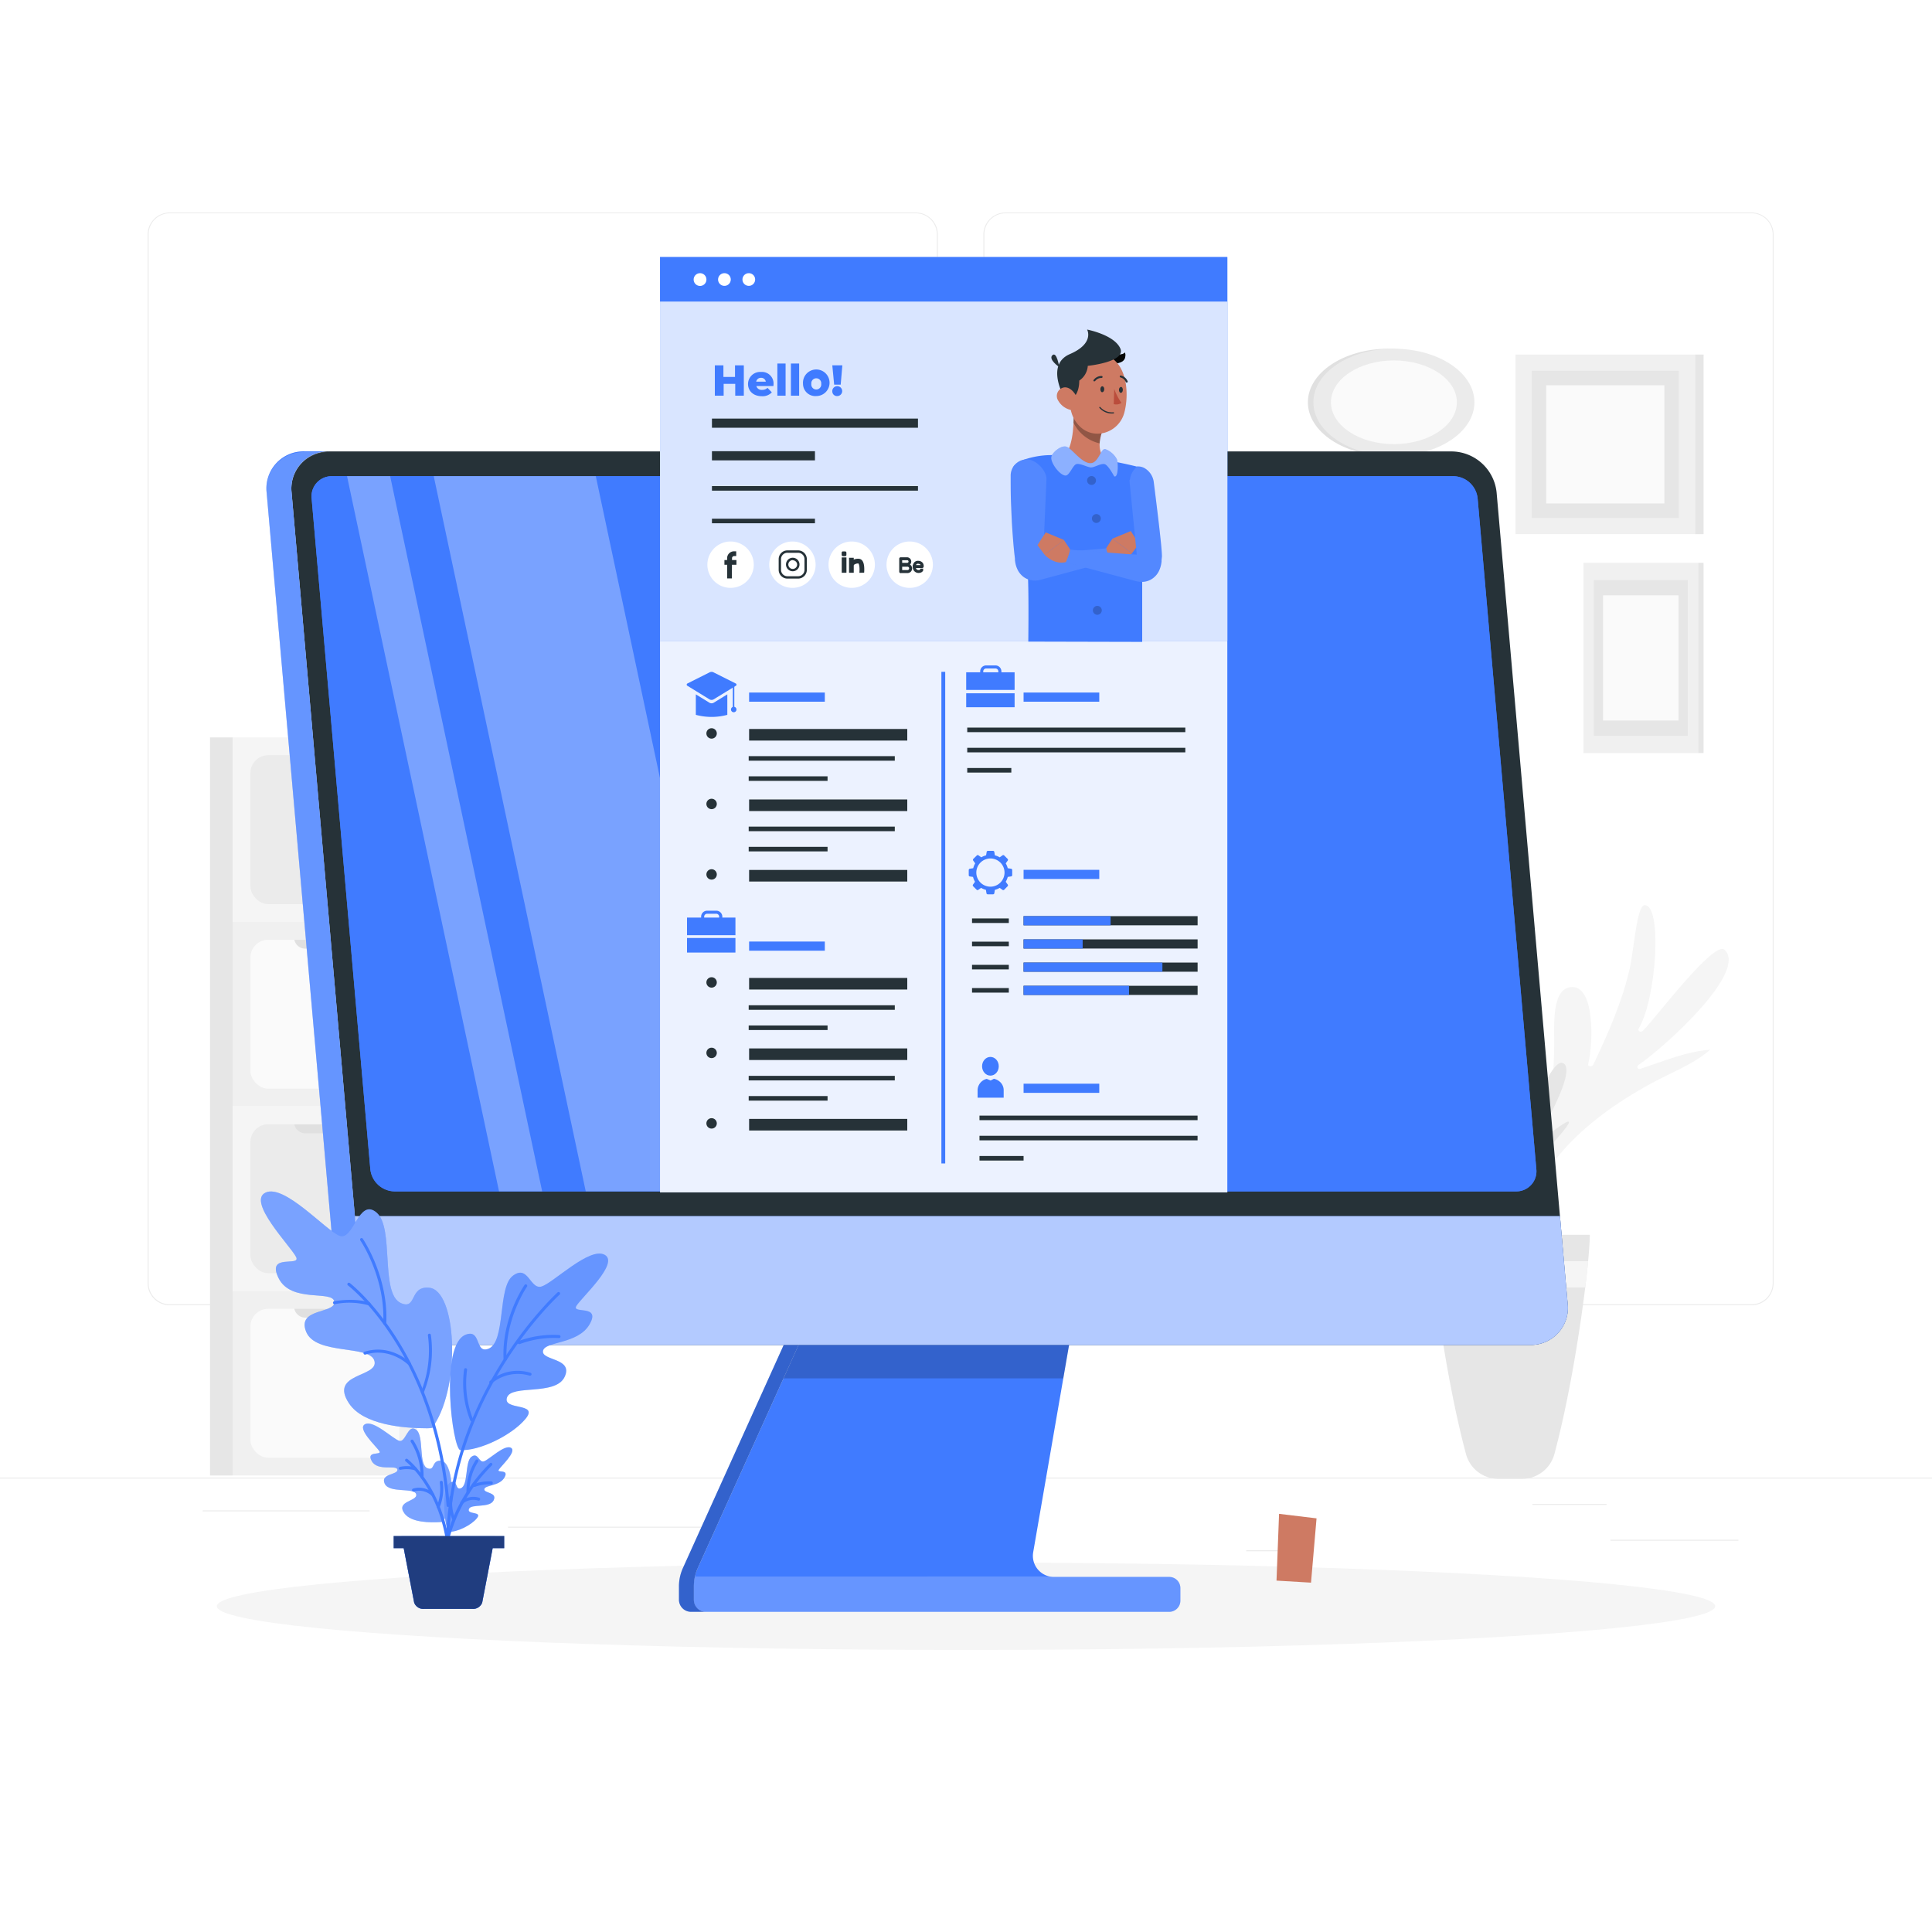<svg class="animated" id="freepik_stories-online-resume" xmlns="http://www.w3.org/2000/svg" viewBox="0 0 500 500" version="1.1" xmlns:xlink="http://www.w3.org/1999/xlink" xmlns:svgjs="http://svgjs.com/svgjs"><style>svg#freepik_stories-online-resume:not(.animated) .animable {opacity: 0;}svg#freepik_stories-online-resume.animated #freepik--Device--inject-25 {animation: 3s Infinite  linear floating;animation-delay: 0s;}svg#freepik_stories-online-resume.animated #freepik--Resume--inject-25 {animation: 6s Infinite  linear shake;animation-delay: 0s;}svg#freepik_stories-online-resume.animated #elg5y3pop69vr {animation: 0.8s 1 forwards linear slideDown;animation-delay: 0s;}svg#freepik_stories-online-resume.animated #el08cb2d14whc {animation: 0.8s 1 forwards linear slideDown;animation-delay: 0.017s;opacity: 0}svg#freepik_stories-online-resume.animated #elgxyi02rwewi {animation: 0.8s 1 forwards linear slideDown;animation-delay: 0.034s;opacity: 0}svg#freepik_stories-online-resume.animated #elfe4ulzd7hp9 {animation: 0.8s 1 forwards linear slideDown;animation-delay: 0.051s;opacity: 0}svg#freepik_stories-online-resume.animated #elbvfb8b64wl {animation: 0.8s 1 forwards linear slideDown;animation-delay: 0.068s;opacity: 0}svg#freepik_stories-online-resume.animated #elebq34dv8tqr {animation: 0.8s 1 forwards linear slideDown;animation-delay: 0.085s;opacity: 0}svg#freepik_stories-online-resume.animated #eliqu2rmrbik {animation: 0.8s 1 forwards linear slideDown;animation-delay: 0.102s;opacity: 0}svg#freepik_stories-online-resume.animated #elimkhvabtmqe {animation: 0.8s 1 forwards linear slideDown;animation-delay: 0.119s;opacity: 0}svg#freepik_stories-online-resume.animated #eltruai75mm9b {animation: 0.8s 1 forwards linear slideDown;animation-delay: 0.136s;opacity: 0}svg#freepik_stories-online-resume.animated #elenynsd1d6hu {animation: 0.8s 1 forwards linear slideDown;animation-delay: 0.153s;opacity: 0}svg#freepik_stories-online-resume.animated #el1dt4y399gb9h {animation: 0.8s 1 forwards linear slideDown;animation-delay: 0.17s;opacity: 0}svg#freepik_stories-online-resume.animated #eliokzighi0i {animation: 0.8s 1 forwards linear slideDown;animation-delay: 0.187s;opacity: 0}svg#freepik_stories-online-resume.animated #elp4crdbybv0q {animation: 0.8s 1 forwards linear slideDown;animation-delay: 0.204s;opacity: 0}svg#freepik_stories-online-resume.animated #el44dcpmf8b0e {animation: 0.8s 1 forwards linear slideDown;animation-delay: 0.221s;opacity: 0}svg#freepik_stories-online-resume.animated #elyiqktebvw8f {animation: 0.8s 1 forwards linear slideDown;animation-delay: 0.238s;opacity: 0}svg#freepik_stories-online-resume.animated #elf9bxh65fjg9 {animation: 0.8s 1 forwards linear slideDown;animation-delay: 0.255s;opacity: 0}svg#freepik_stories-online-resume.animated #elm8vua51linn {animation: 0.8s 1 forwards linear slideDown;animation-delay: 0.272s;opacity: 0}svg#freepik_stories-online-resume.animated #elg8etjw34h0j {animation: 0.8s 1 forwards linear slideDown;animation-delay: 0.289s;opacity: 0}svg#freepik_stories-online-resume.animated #ellwdd2sgrd0q {animation: 0.8s 1 forwards linear slideDown;animation-delay: 0.306s;opacity: 0}svg#freepik_stories-online-resume.animated #elyf7umea0kgb {animation: 0.8s 1 forwards linear slideDown;animation-delay: 0.323s;opacity: 0}svg#freepik_stories-online-resume.animated #el31fdg5gpym2 {animation: 0.8s 1 forwards linear slideDown;animation-delay: 0.34s;opacity: 0}svg#freepik_stories-online-resume.animated #elewrjihl67s8 {animation: 0.8s 1 forwards linear slideDown;animation-delay: 0.357s;opacity: 0}svg#freepik_stories-online-resume.animated #elrzajj7a17w {animation: 0.8s 1 forwards linear slideDown;animation-delay: 0.374s;opacity: 0}svg#freepik_stories-online-resume.animated #el2mvr1g91589 {animation: 0.8s 1 forwards linear slideDown;animation-delay: 0.391s;opacity: 0}svg#freepik_stories-online-resume.animated #elg0hgzsoxykh {animation: 0.8s 1 forwards linear slideDown;animation-delay: 0.409s;opacity: 0}svg#freepik_stories-online-resume.animated #elm9npls4gvbb {animation: 0.8s 1 forwards linear slideDown;animation-delay: 0.426s;opacity: 0}svg#freepik_stories-online-resume.animated #eldg70hym7966 {animation: 0.8s 1 forwards linear slideDown;animation-delay: 0.443s;opacity: 0}svg#freepik_stories-online-resume.animated #ely0gegj0qffj {animation: 0.8s 1 forwards linear slideDown;animation-delay: 0.46s;opacity: 0}svg#freepik_stories-online-resume.animated #elz1xyopz0sob {animation: 0.8s 1 forwards linear slideDown;animation-delay: 0.477s;opacity: 0}svg#freepik_stories-online-resume.animated #elxuxt5h0gcah {animation: 0.8s 1 forwards linear slideDown;animation-delay: 0.494s;opacity: 0}svg#freepik_stories-online-resume.animated #el9y4xczhbv8 {animation: 0.8s 1 forwards linear slideDown;animation-delay: 0.511s;opacity: 0}svg#freepik_stories-online-resume.animated #el05g5hzvy3f3 {animation: 0.8s 1 forwards linear slideDown;animation-delay: 0.528s;opacity: 0}svg#freepik_stories-online-resume.animated #el58yhnil7s2w {animation: 0.8s 1 forwards linear slideDown;animation-delay: 0.545s;opacity: 0}svg#freepik_stories-online-resume.animated #el6498rn624hu {animation: 0.8s 1 forwards linear slideDown;animation-delay: 0.562s;opacity: 0}svg#freepik_stories-online-resume.animated #elowjt9gs9bc8 {animation: 0.8s 1 forwards linear slideDown;animation-delay: 0.579s;opacity: 0}svg#freepik_stories-online-resume.animated #eli2h3fsfj97i {animation: 0.8s 1 forwards linear slideDown;animation-delay: 0.596s;opacity: 0}svg#freepik_stories-online-resume.animated #eljbfsaatbi7i {animation: 0.8s 1 forwards linear slideDown;animation-delay: 0.613s;opacity: 0}svg#freepik_stories-online-resume.animated #elnrudxq0p4if {animation: 0.8s 1 forwards linear slideDown;animation-delay: 0.63s;opacity: 0}svg#freepik_stories-online-resume.animated #elmm974cjn2qb {animation: 0.8s 1 forwards linear slideDown;animation-delay: 0.647s;opacity: 0}svg#freepik_stories-online-resume.animated #el57y2d0jiwci {animation: 0.8s 1 forwards linear slideDown;animation-delay: 0.664s;opacity: 0}svg#freepik_stories-online-resume.animated #el50drst56tn5 {animation: 0.8s 1 forwards linear slideDown;animation-delay: 0.681s;opacity: 0}svg#freepik_stories-online-resume.animated #elk2lx5x344v {animation: 0.8s 1 forwards linear slideDown;animation-delay: 0.698s;opacity: 0}svg#freepik_stories-online-resume.animated #el6nir0l0pyx2 {animation: 0.8s 1 forwards linear slideDown;animation-delay: 0.715s;opacity: 0}svg#freepik_stories-online-resume.animated #elpowudzzq6j {animation: 0.8s 1 forwards linear slideDown;animation-delay: 0.732s;opacity: 0}svg#freepik_stories-online-resume.animated #el50e78e9iw46 {animation: 0.8s 1 forwards linear slideDown;animation-delay: 0.749s;opacity: 0}svg#freepik_stories-online-resume.animated #elqx3xt33smaf {animation: 0.8s 1 forwards linear slideDown;animation-delay: 0.766s;opacity: 0}svg#freepik_stories-online-resume.animated #elw5lpzuki05e {animation: 0.8s 1 forwards linear slideDown;animation-delay: 0.783s;opacity: 0}svg#freepik_stories-online-resume.animated #freepik--Character--inject-25 {animation: 0.8s 1 forwards linear slideDown,6s Infinite  linear shake;animation-delay: 0s,0.8s;}            @keyframes floating {                0% {                    opacity: 1;                    transform: translateY(0px);                }                50% {                    transform: translateY(-10px);                }                100% {                    opacity: 1;                    transform: translateY(0px);                }            }                    @keyframes shake {                10%, 90% {                    transform: translate3d(-1px, 0, 0);                  }                  20%, 80% {                    transform: translate3d(2px, 0, 0);                  }                  30%, 50%, 70% {                    transform: translate3d(-4px, 0, 0);                  }                  40%, 60% {                    transform: translate3d(4px, 0, 0);                  }            }                    @keyframes slideDown {                0% {                    opacity: 0;                    transform: translateY(-30px);                }                100% {                    opacity: 1;                    transform: translateY(0);                }            }        </style><g id="freepik--background-complete--inject-25" class="animable" style="transform-origin: 250px 228.23px;"><rect x="416.78" y="398.49" width="33.12" height="0.25" style="fill: rgb(235, 235, 235); transform-origin: 433.34px 398.615px;" id="el1mr1hyouf6t" class="animable"></rect><rect x="322.53" y="401.21" width="8.69" height="0.25" style="fill: rgb(235, 235, 235); transform-origin: 326.875px 401.335px;" id="elpps71e9am9" class="animable"></rect><rect x="396.59" y="389.21" width="19.19" height="0.25" style="fill: rgb(235, 235, 235); transform-origin: 406.185px 389.335px;" id="elk8mgou6dit" class="animable"></rect><rect x="52.46" y="390.89" width="43.19" height="0.25" style="fill: rgb(235, 235, 235); transform-origin: 74.055px 391.015px;" id="el58i3k80g9dg" class="animable"></rect><rect x="104.56" y="390.89" width="6.33" height="0.25" style="fill: rgb(235, 235, 235); transform-origin: 107.725px 391.015px;" id="elmuxmpnt2em" class="animable"></rect><rect x="131.47" y="395.11" width="93.68" height="0.25" style="fill: rgb(235, 235, 235); transform-origin: 178.31px 395.235px;" id="elp0814gvjchh" class="animable"></rect><path d="M237,337.8H43.91a5.71,5.71,0,0,1-5.7-5.71V60.66A5.71,5.71,0,0,1,43.91,55H237a5.71,5.71,0,0,1,5.71,5.71V332.09A5.71,5.71,0,0,1,237,337.8ZM43.91,55.2a5.46,5.46,0,0,0-5.45,5.46V332.09a5.46,5.46,0,0,0,5.45,5.46H237a5.47,5.47,0,0,0,5.46-5.46V60.66A5.47,5.47,0,0,0,237,55.2Z" style="fill: rgb(235, 235, 235); transform-origin: 140.46px 196.4px;" id="el4n5ps2yxtuq" class="animable"></path><path d="M453.31,337.8H260.21a5.72,5.72,0,0,1-5.71-5.71V60.66A5.72,5.72,0,0,1,260.21,55h193.1A5.71,5.71,0,0,1,459,60.66V332.09A5.71,5.71,0,0,1,453.31,337.8ZM260.21,55.2a5.47,5.47,0,0,0-5.46,5.46V332.09a5.47,5.47,0,0,0,5.46,5.46h193.1a5.47,5.47,0,0,0,5.46-5.46V60.66a5.47,5.47,0,0,0-5.46-5.46Z" style="fill: rgb(235, 235, 235); transform-origin: 356.75px 196.4px;" id="el8o6p2effcvv" class="animable"></path><rect y="382.4" width="500" height="0.25" style="fill: rgb(235, 235, 235); transform-origin: 250px 382.525px;" id="elb6nc86rzgt" class="animable"></rect><path d="M385.89,322.19a.48.48,0,0,1-.17-.37c-.13-2.66-1.72-28.76-17.71-46.64-13.52-15.13.35-4.33,6.37.53a.56.56,0,0,0,.83-.71c-4.24-7.18-14.89-26.13-11.2-29.82,3.49-3.49,10.7,13.82,13.91,22.22a.56.56,0,0,0,1.08-.26c-.93-8.88-2.28-27.47,2.73-26.82s3.57,25.21,2.59,37.22a.56.56,0,0,0,1.09.21c2.24-7.39,6.49-18.32,11.49-15.43,7.4,4.29-10.89,19.34-9.74,35.67C388.28,314,388.57,324.5,385.89,322.19Z" style="fill: rgb(245, 245, 245); transform-origin: 380.476px 281.406px;" id="elxl4fj5pojq9" class="animable"></path><path d="M395.49,324.61c.06,0,.13-.25.1-.43C392.1,302.06,415.52,286,432,278c3.66-1.77,7.46-3.6,10.58-6.32-6.09.41-12.18,3-18,4.92-.77.26-1.18-.54-.51-1,7.46-5.18,28.23-24.24,22.25-29.79-2.71-2.51-17.62,17.38-21.13,20.95-.57.57-1.48.06-1.08-.61,4.63-7.75,6.16-32.18,1.48-31.89-2,.13-2.74,11.58-3.79,16.24-1.95,8.72-5.61,16.92-9.44,25-.34.71-1.52.59-1.34-.12,1.33-5.34,1.83-21-4.75-19.88-4.77.82-4,10-4.05,15-.08,8.78-.81,17.77-4.59,25.59C395,301.36,391.8,325.05,395.49,324.61Z" style="fill: rgb(245, 245, 245); transform-origin: 420.603px 279.437px;" id="elb83kvbibqyf" class="animable"></path><path d="M390.19,327.06a.34.34,0,0,0,.11-.25c.09-1.79,1.16-19.31,11.89-31.31,9.07-10.15-.23-2.91-4.27.36a.37.37,0,0,1-.56-.48c2.85-4.82,10-17.54,7.51-20s-7.17,9.28-9.33,14.92a.37.37,0,0,1-.72-.17c.62-6,1.52-18.45-1.84-18s-2.4,16.92-1.74,25a.37.37,0,0,1-.73.14c-1.5-5-4.36-12.3-7.71-10.36-5,2.88,7.31,13,6.54,23.94C388.59,321.56,388.39,328.61,390.19,327.06Z" style="fill: rgb(230, 230, 230); transform-origin: 393.817px 299.696px;" id="elvol6vpter3" class="animable"></path><path d="M402.28,376.31c5.52-20.6,9.16-49.61,9.16-56.75H370.23c0,7.14,3.64,36.15,9.17,56.75a8.65,8.65,0,0,0,8.37,6.41h6.13A8.67,8.67,0,0,0,402.28,376.31Z" style="fill: rgb(230, 230, 230); transform-origin: 390.835px 351.14px;" id="el5uyev66ihnr" class="animable"></path><path d="M410.25,333.19c.31-2.5.56-4.79.75-6.79H370.67c.19,2,.44,4.29.75,6.79Z" style="fill: rgb(245, 245, 245); transform-origin: 390.835px 329.795px;" id="elpb9kx5u9mdg" class="animable"></path><g id="elw4m3jtgouel"><rect x="60.2" y="190.84" width="47.75" height="47.75" style="fill: rgb(245, 245, 245); transform-origin: 84.075px 214.715px; transform: rotate(180deg);" class="animable"></rect></g><g id="elpxoiywv0z1q"><rect x="64.81" y="195.45" width="38.54" height="38.54" rx="4.6" style="fill: rgb(235, 235, 235); transform-origin: 84.08px 214.72px; transform: rotate(180deg);" class="animable"></rect></g><path d="M92,195.45a2.9,2.9,0,0,1-2.83,2.3H79a2.9,2.9,0,0,1-2.83-2.3Z" style="fill: rgb(224, 224, 224); transform-origin: 84.085px 196.6px;" id="el8w1nwbxcxpk" class="animable"></path><g id="eljml0n64u0y"><rect x="60.2" y="238.6" width="47.75" height="47.75" style="fill: rgb(240, 240, 240); transform-origin: 84.075px 262.475px; transform: rotate(180deg);" class="animable"></rect></g><g id="el6wjwf5s7c19"><rect x="64.81" y="243.21" width="38.54" height="38.54" rx="4.6" style="fill: rgb(250, 250, 250); transform-origin: 84.08px 262.48px; transform: rotate(180deg);" class="animable"></rect></g><path d="M92,243.21a2.9,2.9,0,0,1-2.83,2.3H79a2.9,2.9,0,0,1-2.83-2.3Z" style="fill: rgb(224, 224, 224); transform-origin: 84.085px 244.36px;" id="elug3e9odycuq" class="animable"></path><g id="elgb8h3kp1zbr"><rect x="60.2" y="286.35" width="47.75" height="47.75" style="fill: rgb(245, 245, 245); transform-origin: 84.075px 310.225px; transform: rotate(180deg);" class="animable"></rect></g><g id="elpwojxy082df"><rect x="64.81" y="290.96" width="38.54" height="38.54" rx="4.6" style="fill: rgb(235, 235, 235); transform-origin: 84.08px 310.23px; transform: rotate(180deg);" class="animable"></rect></g><path d="M92,291a2.9,2.9,0,0,1-2.83,2.3H79a2.9,2.9,0,0,1-2.83-2.3Z" style="fill: rgb(224, 224, 224); transform-origin: 84.085px 292.15px;" id="el8eypn059bc5" class="animable"></path><g id="el6s6pvi2tbch"><rect x="60.2" y="334.1" width="47.75" height="47.75" style="fill: rgb(240, 240, 240); transform-origin: 84.075px 357.975px; transform: rotate(180deg);" class="animable"></rect></g><g id="eln2gtusizser"><rect x="64.81" y="338.71" width="38.54" height="38.54" rx="4.6" style="fill: rgb(250, 250, 250); transform-origin: 84.08px 357.98px; transform: rotate(180deg);" class="animable"></rect></g><path d="M92,338.71A2.91,2.91,0,0,1,89.2,341H79a2.91,2.91,0,0,1-2.83-2.31Z" style="fill: rgb(224, 224, 224); transform-origin: 84.085px 339.845px;" id="elmgbpym5kz4" class="animable"></path><g id="elrc4vqfd39w8"><rect x="54.35" y="190.84" width="5.85" height="191.02" style="fill: rgb(230, 230, 230); transform-origin: 57.275px 286.35px; transform: rotate(180deg);" class="animable"></rect></g><rect x="392.22" y="91.76" width="46.47" height="46.47" style="fill: rgb(240, 240, 240); transform-origin: 415.455px 114.995px;" id="elqecij33ngub" class="animable"></rect><g id="elh681vlxiahe"><rect x="438.69" y="91.76" width="2.2" height="46.47" style="fill: rgb(230, 230, 230); transform-origin: 439.79px 114.995px; transform: rotate(180deg);" class="animable"></rect></g><rect x="396.42" y="95.97" width="38.06" height="38.06" style="fill: rgb(230, 230, 230); transform-origin: 415.45px 115px;" id="elxoxl7qb54a" class="animable"></rect><rect x="400.16" y="99.71" width="30.58" height="30.58" style="fill: rgb(250, 250, 250); transform-origin: 415.45px 115px;" id="el53rmr99ce6b" class="animable"></rect><rect x="409.8" y="145.65" width="29.68" height="49.24" style="fill: rgb(240, 240, 240); transform-origin: 424.64px 170.27px;" id="elcwqp1dv7cb9" class="animable"></rect><g id="el1nynjfroxv6"><rect x="439.48" y="145.65" width="1.4" height="49.24" style="fill: rgb(230, 230, 230); transform-origin: 440.18px 170.27px; transform: rotate(180deg);" class="animable"></rect></g><rect x="412.48" y="150.11" width="24.31" height="40.33" style="fill: rgb(230, 230, 230); transform-origin: 424.635px 170.275px;" id="el02mhwe8a3nlm" class="animable"></rect><rect x="414.87" y="154.07" width="19.53" height="32.4" style="fill: rgb(250, 250, 250); transform-origin: 424.635px 170.27px;" id="elri8im3gzrfo" class="animable"></rect><ellipse cx="359.32" cy="104.11" rx="20.84" ry="13.86" style="fill: rgb(224, 224, 224); transform-origin: 359.32px 104.11px;" id="el2bdhu47efjz" class="animable"></ellipse><ellipse cx="360.74" cy="104.11" rx="20.84" ry="13.86" style="fill: rgb(235, 235, 235); transform-origin: 360.74px 104.11px;" id="elnv9wq0ifws9" class="animable"></ellipse><ellipse cx="360.74" cy="104.11" rx="16.29" ry="10.83" style="fill: rgb(250, 250, 250); transform-origin: 360.74px 104.11px;" id="elnptjv8ozqb" class="animable"></ellipse></g><g id="freepik--Shadow--inject-25" class="animable" style="transform-origin: 250px 415.69px;"><ellipse id="freepik--path--inject-25" cx="250" cy="415.69" rx="193.89" ry="11.32" style="fill: rgb(245, 245, 245); transform-origin: 250px 415.69px;" class="animable"></ellipse></g><g id="freepik--Device--inject-25" class="animable" style="transform-origin: 237.359px 266.979px;"><path d="M179.54,410.65V414a3.14,3.14,0,0,0,3.13,3.14H302.6a2.89,2.89,0,0,0,2.88-2.89V411a2.88,2.88,0,0,0-2.88-2.89H272.77a5.46,5.46,0,0,1-5.38-6.39l10.46-60.44H209.74l-29.17,64.54A11.71,11.71,0,0,0,179.54,410.65Z" style="fill: rgb(64, 123, 255); transform-origin: 242.51px 379.21px;" id="eltrw2ksyqtr" class="animable"></path><g id="elof5k93pc62"><path d="M179.84,408a11.76,11.76,0,0,0-.31,2.64V414a3.15,3.15,0,0,0,3.14,3.14H302.6a2.89,2.89,0,0,0,2.89-2.89V411a2.89,2.89,0,0,0-2.89-2.89H272.77a5.13,5.13,0,0,1-1.12-.12Z" style="fill: rgb(255, 255, 255); opacity: 0.2; transform-origin: 242.51px 412.565px;" class="animable"></path></g><path d="M176.72,405.84l29.16-64.54h3.86l-29.17,64.54a11.71,11.71,0,0,0-1,4.81V414a3.14,3.14,0,0,0,3.13,3.14h-3.85a3.14,3.14,0,0,1-3.14-3.14v-3.34A11.56,11.56,0,0,1,176.72,405.84Z" style="fill: rgb(64, 123, 255); transform-origin: 192.725px 379.22px;" id="ele238zmvfsl4" class="animable"></path><g id="el4p16gt3ppuf"><g style="opacity: 0.2; transform-origin: 192.725px 379.22px;" class="animable"><path d="M176.72,405.84l29.16-64.54h3.86l-29.17,64.54a11.71,11.71,0,0,0-1,4.81V414a3.14,3.14,0,0,0,3.13,3.14h-3.85a3.14,3.14,0,0,1-3.14-3.14v-3.34A11.56,11.56,0,0,1,176.72,405.84Z" id="elr05qc1uk59" class="animable" style="transform-origin: 192.725px 379.22px;"></path></g></g><g id="eln9qt7i6us4"><polygon points="209.74 341.3 277.85 341.3 275.18 356.72 202.77 356.72 209.74 341.3" style="opacity: 0.2; transform-origin: 240.31px 349.01px;" class="animable"></polygon></g><path d="M105.39,348.07H396a9.58,9.58,0,0,0,9.7-10.62l-18.38-210a11.82,11.82,0,0,0-11.55-10.62H85.15a9.58,9.58,0,0,0-9.69,10.62l18.37,210A11.82,11.82,0,0,0,105.39,348.07Z" style="fill: rgb(38, 50, 56); transform-origin: 240.58px 232.45px;" id="el46m6urij737" class="animable"></path><path d="M403.72,314.74l2,22.71a9.58,9.58,0,0,1-9.7,10.62H105.39a11.82,11.82,0,0,1-11.56-10.62l-2-22.71Z" style="fill: rgb(64, 123, 255); transform-origin: 248.803px 331.406px;" id="ely151hajbclf" class="animable"></path><path d="M102.1,308.33H392.34a5.21,5.21,0,0,0,5.26-5.77L382.41,129a6.41,6.41,0,0,0-6.26-5.76H85.91A5.2,5.2,0,0,0,80.65,129L95.84,302.56A6.41,6.41,0,0,0,102.1,308.33Z" style="fill: rgb(64, 123, 255); transform-origin: 239.125px 215.785px;" id="elo1z1ve6iyfe" class="animable"></path><path d="M102.1,308.33H392.34a5.21,5.21,0,0,0,5.26-5.77L382.41,129a6.41,6.41,0,0,0-6.26-5.76H85.91A5.2,5.2,0,0,0,80.65,129L95.84,302.56A6.41,6.41,0,0,0,102.1,308.33Z" style="fill: rgb(64, 123, 255); transform-origin: 239.125px 215.785px;" id="elefzbbjn6n5e" class="animable"></path><path d="M78.73,116.82h6.42a9.58,9.58,0,0,0-9.69,10.62l18.37,210a11.82,11.82,0,0,0,11.56,10.62H99a11.81,11.81,0,0,1-11.55-10.62L69,127.44A9.58,9.58,0,0,1,78.73,116.82Z" style="fill: rgb(64, 123, 255); transform-origin: 87.167px 232.439px;" id="elr08lykjxiwo" class="animable"></path><g id="ely6435ofkv3o"><path d="M78.73,116.82h6.42a9.58,9.58,0,0,0-9.69,10.62l18.37,210a11.82,11.82,0,0,0,11.56,10.62H99a11.81,11.81,0,0,1-11.55-10.62L69,127.44A9.58,9.58,0,0,1,78.73,116.82Z" style="fill: rgb(64, 123, 255); opacity: 0.2; transform-origin: 87.167px 232.439px;" class="animable"></path></g><g id="els646k3fvbw9"><g style="opacity: 0.3; transform-origin: 141.675px 215.775px;" class="animable"><polygon points="89.81 123.23 100.97 123.23 140.31 308.32 129.15 308.32 89.81 123.23" style="fill: rgb(255, 255, 255); transform-origin: 115.06px 215.775px;" id="elaxhzokx0jhg" class="animable"></polygon><polygon points="151.59 308.32 112.25 123.23 154.19 123.23 193.54 308.32 151.59 308.32" style="fill: rgb(255, 255, 255); transform-origin: 152.895px 215.775px;" id="elwlagibcbbm" class="animable"></polygon></g></g><g id="elcf8rxrrqqcm"><path d="M403.72,314.74l2,22.71a9.58,9.58,0,0,1-9.7,10.62H105.39a11.82,11.82,0,0,1-11.56-10.62l-2-22.71Z" style="fill: rgb(255, 255, 255); opacity: 0.6; transform-origin: 248.803px 331.406px;" class="animable"></path></g><g id="elk6os9bb5rlg"><path d="M78.73,117h6.42a9.58,9.58,0,0,0-9.69,10.62l18.37,210a11.82,11.82,0,0,0,11.56,10.62H99a11.81,11.81,0,0,1-11.55-10.62L69,127.64A9.58,9.58,0,0,1,78.73,117Z" style="fill: rgb(255, 255, 255); opacity: 0.2; transform-origin: 87.165px 232.619px;" class="animable"></path></g></g><g id="freepik--Plant--inject-25" class="animable" style="transform-origin: 112.449px 362.369px;"><path d="M114.83,393.48c0,.06.28.36-.82.43-2.74.18-7.55.12-9.3-2.19-2.48-3.31,3.47-3.15,3-5s-7-.16-8.16-2.78,3.48-2.23,3.3-3.59-5.12.53-6.65-2.24,2.7-1.38,2-2.53-5.93-5.87-3.71-7,7.18,3.81,8.85,4.31,2.2-4.49,4.36-2.88.49,9.16,3,10c1.9.65.94-2,3.3-2C117.23,378.11,118,388.61,114.83,393.48Z" style="fill: rgb(64, 123, 255); transform-origin: 105.398px 381.193px;" id="elusqqagdwe4p" class="animable"></path><g id="elr6lacnu6pme"><g style="opacity: 0.3; transform-origin: 105.398px 381.193px;" class="animable"><path d="M114.83,393.48c0,.06.28.36-.82.43-2.74.18-7.55.12-9.3-2.19-2.48-3.31,3.47-3.15,3-5s-7-.16-8.16-2.78,3.48-2.23,3.3-3.59-5.12.53-6.65-2.24,2.7-1.38,2-2.53-5.93-5.87-3.71-7,7.18,3.81,8.85,4.31,2.2-4.49,4.36-2.88.49,9.16,3,10c1.9.65.94-2,3.3-2C117.23,378.11,118,388.61,114.83,393.48Z" style="fill: rgb(255, 255, 255); transform-origin: 105.398px 381.193px;" id="elynp6dr9i46p" class="animable"></path></g></g><path d="M116.13,396.42c2.11.14,5.8-1.66,7.3-3.51s-2.57-.84-2.09-2.34,5.41-.16,6.42-2.3-2.6-1.79-2.41-2.89,3.9-.72,5.2-3-2-1.11-1.48-2,4.83-4.79,3.15-5.7-5.7,3.11-7,3.52-1.48-2.5-3.22-1.18-.75,7.43-2.76,8.14c-1.49.53-.75-2.22-2.47-1.59C113.75,384.65,115.28,396.37,116.13,396.42Z" style="fill: rgb(64, 123, 255); transform-origin: 123.793px 385.487px;" id="el69n590eblft" class="animable"></path><g id="elime4lsrs6bb"><g style="opacity: 0.2; transform-origin: 123.793px 385.487px;" class="animable"><path d="M116.13,396.42c2.11.14,5.8-1.66,7.3-3.51s-2.57-.84-2.09-2.34,5.41-.16,6.42-2.3-2.6-1.79-2.41-2.89,3.9-.72,5.2-3-2-1.11-1.48-2,4.83-4.79,3.15-5.7-5.7,3.11-7,3.52-1.48-2.5-3.22-1.18-.75,7.43-2.76,8.14c-1.49.53-.75-2.22-2.47-1.59C113.75,384.65,115.28,396.37,116.13,396.42Z" style="fill: rgb(255, 255, 255); transform-origin: 123.793px 385.487px;" id="eli764ww7t6zo" class="animable"></path></g></g><path d="M112.35,368.78c-.09.13.62.86-1.8.86-6,0-16.47-.83-20.2-6.41-5.33-8,7.66-6.71,6.56-11s-15.21-1.4-17.69-7.59,7.64-4.6,7.3-7.74-11.18.47-14.43-6.13,5.92-2.76,4.52-5.5-12.77-14.34-7.88-16.63,15.54,9.79,19.15,11.18,4.93-10,9.59-6,.8,21.08,6.33,23.44c4.13,1.76,2.09-4.49,7.25-4C118.06,333.84,119.38,358.05,112.35,368.78Z" style="fill: rgb(64, 123, 255); transform-origin: 92.263px 338.996px;" id="elb9s80g4n0z" class="animable"></path><g id="elyqriwovumna"><g style="opacity: 0.3; transform-origin: 92.263px 338.996px;" class="animable"><path d="M112.35,368.78c-.09.13.62.86-1.8.86-6,0-16.47-.83-20.2-6.41-5.33-8,7.66-6.71,6.56-11s-15.21-1.4-17.69-7.59,7.64-4.6,7.3-7.74-11.18.47-14.43-6.13,5.92-2.76,4.52-5.5-12.77-14.34-7.88-16.63,15.54,9.79,19.15,11.18,4.93-10,9.59-6,.8,21.08,6.33,23.44c4.13,1.76,2.09-4.49,7.25-4C118.06,333.84,119.38,358.05,112.35,368.78Z" style="fill: rgb(255, 255, 255); transform-origin: 92.263px 338.996px;" id="elc12b0npw9qf" class="animable"></path></g></g><path d="M119.13,375.28c4.89.3,13.45-3.88,16.93-8.15s-6-2-4.85-5.45,12.55-.37,14.91-5.33-6-4.16-5.59-6.72,9.05-1.66,12.06-6.91-4.72-2.57-3.43-4.74,11.22-11.11,7.32-13.24-13.25,7.23-16.28,8.19-3.45-5.81-7.48-2.76-1.73,17.25-6.39,18.91c-3.48,1.23-1.74-5.15-5.74-3.69C113.59,347.93,117.15,375.15,119.13,375.28Z" style="fill: rgb(64, 123, 255); transform-origin: 136.915px 349.86px;" id="elrbijfa2zi2" class="animable"></path><g id="elji738sjgx2"><g style="opacity: 0.2; transform-origin: 136.915px 349.86px;" class="animable"><path d="M119.13,375.28c4.89.3,13.45-3.88,16.93-8.15s-6-2-4.85-5.45,12.55-.37,14.91-5.33-6-4.16-5.59-6.72,9.05-1.66,12.06-6.91-4.72-2.57-3.43-4.74,11.22-11.11,7.32-13.24-13.25,7.23-16.28,8.19-3.45-5.81-7.48-2.76-1.73,17.25-6.39,18.91c-3.48,1.23-1.74-5.15-5.74-3.69C113.59,347.93,117.15,375.15,119.13,375.28Z" style="fill: rgb(255, 255, 255); transform-origin: 136.915px 349.86px;" id="elqru7gots7rj" class="animable"></path></g></g><path d="M116,390h0a.4.4,0,0,0,.36-.42c-3.25-40.17-25.62-57.37-25.84-57.54a.39.39,0,0,0-.54.08.38.38,0,0,0,.07.54c.23.17,22.31,17.18,25.53,57A.39.39,0,0,0,116,390Z" style="fill: rgb(64, 123, 255); transform-origin: 103.129px 360.983px;" id="elddxbq8iwjyr" class="animable"></path><path d="M95.51,337.83a.37.37,0,0,0,.36-.25.38.38,0,0,0-.22-.5c-.14-.05-3.53-1.27-9.2-.31a.39.39,0,0,0,.13.76,18.85,18.85,0,0,1,8.8.28A.3.3,0,0,0,95.51,337.83Z" style="fill: rgb(64, 123, 255); transform-origin: 91.041px 337.117px;" id="elphypvou9jt" class="animable"></path><path d="M99.57,342.86a.39.39,0,0,0,.39-.36c.61-12.09-6-21.82-6.07-21.92a.39.39,0,0,0-.54-.1.4.4,0,0,0-.1.54c.07.09,6.53,9.62,5.93,21.44a.39.39,0,0,0,.37.4Z" style="fill: rgb(64, 123, 255); transform-origin: 96.593px 331.636px;" id="ell47vxigtmb" class="animable"></path><path d="M106,353.38a.4.4,0,0,0,.27-.11.39.39,0,0,0,0-.55c-.05-.05-5-5.05-11.92-2.9a.39.39,0,0,0-.26.49.4.4,0,0,0,.49.25c6.43-2,11.09,2.65,11.13,2.7A.39.39,0,0,0,106,353.38Z" style="fill: rgb(64, 123, 255); transform-origin: 100.228px 351.332px;" id="el9j2kybf6337" class="animable"></path><path d="M109.3,360.66a.37.37,0,0,0,.35-.22,29,29,0,0,0,1.86-14.94.38.38,0,0,0-.43-.34.4.4,0,0,0-.34.43A28.86,28.86,0,0,1,109,360.11a.38.38,0,0,0,.19.51A.32.32,0,0,0,109.3,360.66Z" style="fill: rgb(64, 123, 255); transform-origin: 110.376px 352.908px;" id="ell6ayj90w63o" class="animable"></path><path d="M115.21,404.3a.4.4,0,0,0,.39-.36l.93-10.57c2.92-35.15,28.05-58.11,28.31-58.33a.39.39,0,0,0-.52-.58c-.26.23-25.61,23.38-28.56,58.85l-.94,10.57a.39.39,0,0,0,.36.41Z" style="fill: rgb(64, 123, 255); transform-origin: 129.887px 369.337px;" id="elgsvbvs1xw9s" class="animable"></path><path d="M134.34,347.85h.06l.11,0,.13-.05a25.1,25.1,0,0,1,10-1.51.39.39,0,0,0,.42-.36.4.4,0,0,0-.37-.42A26.15,26.15,0,0,0,134.37,347l-.13,0-.07,0a.4.4,0,0,0-.22.42A.39.39,0,0,0,134.34,347.85Z" style="fill: rgb(64, 123, 255); transform-origin: 139.503px 346.659px;" id="eltb4rr7lhp2g" class="animable"></path><path d="M130.73,352.25h0a.38.38,0,0,0,.37-.41c-.51-10.43,5.22-18.76,5.28-18.84a.39.39,0,0,0-.09-.54.39.39,0,0,0-.54.1c-.06.08-6,8.62-5.42,19.32A.38.38,0,0,0,130.73,352.25Z" style="fill: rgb(64, 123, 255); transform-origin: 133.371px 342.321px;" id="elk2rwqf07fyi" class="animable"></path><path d="M127,358.12a.39.39,0,0,0,.27-.1,10.5,10.5,0,0,1,9.79-2,.4.4,0,0,0,.49-.26.38.38,0,0,0-.26-.48,11.12,11.12,0,0,0-10.55,2.15.38.38,0,0,0,0,.55A.39.39,0,0,0,127,358.12Z" style="fill: rgb(64, 123, 255); transform-origin: 132.095px 356.445px;" id="el34rqao997vz" class="animable"></path><path d="M122.08,367.86a.47.47,0,0,0,.17,0,.39.39,0,0,0,.18-.52,25.61,25.61,0,0,1-1.55-12.83.4.4,0,0,0-.34-.43.38.38,0,0,0-.43.34,26,26,0,0,0,1.62,13.25A.39.39,0,0,0,122.08,367.86Z" style="fill: rgb(64, 123, 255); transform-origin: 121.166px 360.972px;" id="elhu1cv4mh58c" class="animable"></path><path d="M115.62,398h.08a.39.39,0,0,0,.3-.46c-2.59-13.84-10.47-19.89-10.55-19.95a.39.39,0,0,0-.54.08.38.38,0,0,0,.08.54c.07.06,7.72,5.94,10.25,19.48A.39.39,0,0,0,115.62,398Z" style="fill: rgb(64, 123, 255); transform-origin: 110.42px 387.758px;" id="elakrdlgr5n4s" class="animable"></path><path d="M107.48,380.52a.39.39,0,0,0,.13-.76,8.45,8.45,0,0,0-4.07-.14.4.4,0,0,0-.32.45.39.39,0,0,0,.45.31,8,8,0,0,1,3.67.11A.35.35,0,0,0,107.48,380.52Z" style="fill: rgb(64, 123, 255); transform-origin: 105.546px 379.978px;" id="elr89qa2jh40l" class="animable"></path><path d="M109.23,382.68a.38.38,0,0,0,.38-.37,16.81,16.81,0,0,0-2.65-9.57.39.39,0,0,0-.54-.1.4.4,0,0,0-.1.54,16.39,16.39,0,0,1,2.52,9.09.38.38,0,0,0,.37.41Z" style="fill: rgb(64, 123, 255); transform-origin: 107.937px 377.626px;" id="elxqqzb9o0rx" class="animable"></path><path d="M112,387.21a.4.4,0,0,0,.27-.11.39.39,0,0,0,0-.55,5.49,5.49,0,0,0-5.36-1.3.38.38,0,0,0-.26.48.39.39,0,0,0,.49.26,4.75,4.75,0,0,1,4.57,1.1A.39.39,0,0,0,112,387.21Z" style="fill: rgb(64, 123, 255); transform-origin: 109.508px 386.117px;" id="el2wxvfvqzb76" class="animable"></path><path d="M113.42,390.35a.39.39,0,0,0,.35-.22,12.79,12.79,0,0,0,.82-6.56.38.38,0,0,0-.43-.34.39.39,0,0,0-.34.43,12.3,12.3,0,0,1-.75,6.14.38.38,0,0,0,.18.51A.35.35,0,0,0,113.42,390.35Z" style="fill: rgb(64, 123, 255); transform-origin: 113.871px 386.788px;" id="elr305frrkww" class="animable"></path><path d="M115.92,398.38a.39.39,0,0,0,.38-.29,42.39,42.39,0,0,1,11-18.84.38.38,0,1,0-.51-.57,43.06,43.06,0,0,0-11.29,19.21.39.39,0,0,0,.27.48Z" style="fill: rgb(64, 123, 255); transform-origin: 121.457px 388.481px;" id="elf8slxkviv3d" class="animable"></path><path d="M122.3,384.52a.39.39,0,0,1,.27-.45l.05,0a11.56,11.56,0,0,1,4.55-.68.38.38,0,0,1,.36.41.39.39,0,0,1-.41.36,10.54,10.54,0,0,0-4.23.64l0,0-.08,0h-.08A.39.39,0,0,1,122.3,384.52Zm.19-.41.08,0Zm.12-.05Z" style="fill: rgb(64, 123, 255); transform-origin: 124.912px 384.089px;" id="elv2ilnl279a" class="animable"></path><path d="M121.13,386.72h0a.39.39,0,0,0,.37-.4,14.29,14.29,0,0,1,2.23-8,.38.38,0,0,0-.09-.54.39.39,0,0,0-.54.09,14.82,14.82,0,0,0-2.37,8.47A.38.38,0,0,0,121.13,386.72Z" style="fill: rgb(64, 123, 255); transform-origin: 122.265px 382.215px;" id="el37mqjv8dmhb" class="animable"></path><path d="M119.51,389.26a.38.38,0,0,0,.26-.11,4.26,4.26,0,0,1,4-.8.38.38,0,0,0,.48-.26.38.38,0,0,0-.25-.48,5,5,0,0,0-4.77,1,.39.39,0,0,0,0,.54A.41.41,0,0,0,119.51,389.26Z" style="fill: rgb(64, 123, 255); transform-origin: 121.695px 388.322px;" id="elp2rf340h93a" class="animable"></path><path d="M117.41,393.45a.32.32,0,0,0,.16,0,.39.39,0,0,0,.19-.51,10.77,10.77,0,0,1-.65-5.41.4.4,0,0,0-.34-.43.38.38,0,0,0-.43.34,11.26,11.26,0,0,0,.72,5.83A.37.37,0,0,0,117.41,393.45Z" style="fill: rgb(64, 123, 255); transform-origin: 117.011px 390.278px;" id="elbnwbkhk58dl" class="animable"></path><path d="M109.8,416.37h12.37a2.51,2.51,0,0,0,2.62-1.6l3.3-17.19H103.88l3.31,17.19A2.5,2.5,0,0,0,109.8,416.37Z" style="fill: rgb(64, 123, 255); transform-origin: 115.985px 406.983px;" id="elr9xcc2ptrb" class="animable"></path><path d="M101.87,397.52v3.16h2.61l2.71,14.09a2.5,2.5,0,0,0,2.61,1.6h12.38a2.52,2.52,0,0,0,2.61-1.6l2.71-14.09h3v-3.16Z" style="fill: rgb(64, 123, 255); transform-origin: 116.185px 406.952px;" id="elmvjt1myo51" class="animable"></path><g id="elvk0l8zxusqc"><path d="M101.87,397.52v3.16h2.61l2.71,14.09a2.5,2.5,0,0,0,2.61,1.6h12.38a2.52,2.52,0,0,0,2.61-1.6l2.71-14.09h3v-3.16Z" style="opacity: 0.5; transform-origin: 116.185px 406.952px;" class="animable"></path></g></g><g id="freepik--Resume--inject-25" class="animable" style="transform-origin: 244.22px 187.56px;"><rect x="170.81" y="66.53" width="146.82" height="242.06" style="fill: rgb(64, 123, 255); transform-origin: 244.22px 187.56px;" id="elemugxu0gqz8" class="animable"></rect><g id="eleweu9jo8sp"><g style="opacity: 0.9; transform-origin: 244.22px 187.56px;" class="animable"><rect x="170.81" y="66.53" width="146.82" height="242.06" style="fill: rgb(255, 255, 255); transform-origin: 244.22px 187.56px;" id="elvb8nhrtfffj" class="animable"></rect></g></g><rect x="243.63" y="173.87" width="0.99" height="127.23" style="fill: rgb(64, 123, 255); transform-origin: 244.125px 237.485px;" id="el2trzaqide1" class="animable"></rect><rect x="264.9" y="237.1" width="45.04" height="2.37" style="fill: rgb(38, 50, 56); transform-origin: 287.42px 238.285px;" id="el2iu4clf6ipb" class="animable"></rect><rect x="264.9" y="243.11" width="45.04" height="2.37" style="fill: rgb(38, 50, 56); transform-origin: 287.42px 244.295px;" id="eltwiaxcp2qp" class="animable"></rect><rect x="264.9" y="249.11" width="45.04" height="2.37" style="fill: rgb(38, 50, 56); transform-origin: 287.42px 250.295px;" id="elgyx55cenna" class="animable"></rect><rect x="264.9" y="255.12" width="45.04" height="2.37" style="fill: rgb(38, 50, 56); transform-origin: 287.42px 256.305px;" id="el476jxc42p8u" class="animable"></rect><rect x="264.9" y="225.11" width="19.59" height="2.37" style="fill: rgb(64, 123, 255); transform-origin: 274.695px 226.295px;" id="elokv870qnjb" class="animable"></rect><rect x="264.9" y="237.1" width="22.52" height="2.37" style="fill: rgb(64, 123, 255); transform-origin: 276.16px 238.285px;" id="elter3a9uidb" class="animable"></rect><rect x="264.9" y="243.11" width="15.29" height="2.37" style="fill: rgb(64, 123, 255); transform-origin: 272.545px 244.295px;" id="elg7c6w4x2ohg" class="animable"></rect><rect x="264.9" y="249.11" width="35.93" height="2.37" style="fill: rgb(64, 123, 255); transform-origin: 282.865px 250.295px;" id="el001u01ej945i6" class="animable"></rect><rect x="264.9" y="255.12" width="27.3" height="2.37" style="fill: rgb(64, 123, 255); transform-origin: 278.55px 256.305px;" id="el45h3dm1jt87" class="animable"></rect><rect x="251.56" y="237.69" width="9.52" height="1.18" style="fill: rgb(38, 50, 56); transform-origin: 256.32px 238.28px;" id="elg2lrneotw19" class="animable"></rect><rect x="251.56" y="243.7" width="9.52" height="1.18" style="fill: rgb(38, 50, 56); transform-origin: 256.32px 244.29px;" id="elhe04v2zhvgm" class="animable"></rect><rect x="251.56" y="249.7" width="9.52" height="1.18" style="fill: rgb(38, 50, 56); transform-origin: 256.32px 250.29px;" id="elxnaqdab97xd" class="animable"></rect><rect x="251.56" y="255.71" width="9.52" height="1.18" style="fill: rgb(38, 50, 56); transform-origin: 256.32px 256.3px;" id="elej705prntv" class="animable"></rect><path d="M250.94,226.81l.88.14a4.7,4.7,0,0,0,.51,1.25l-.5.71a.33.33,0,0,0,0,.43l.94.94a.33.33,0,0,0,.43,0l.71-.5a4.63,4.63,0,0,0,1.24.51l.15.88a.32.32,0,0,0,.32.28H257a.34.34,0,0,0,.33-.28l.14-.88a4.7,4.7,0,0,0,1.25-.51l.71.5a.33.33,0,0,0,.43,0l.93-.94a.34.34,0,0,0,0-.43l-.51-.71a4.41,4.41,0,0,0,.52-1.25l.88-.14a.33.33,0,0,0,.28-.33v-1.32a.34.34,0,0,0-.28-.33l-.88-.14a4.41,4.41,0,0,0-.52-1.25l.51-.71a.34.34,0,0,0,0-.43l-.93-.93a.34.34,0,0,0-.43,0l-.71.51a4.41,4.41,0,0,0-1.25-.52l-.14-.88a.34.34,0,0,0-.33-.28h-1.33a.32.32,0,0,0-.32.28l-.15.88a4.35,4.35,0,0,0-1.24.52l-.71-.51a.33.33,0,0,0-.43,0l-.94.93a.33.33,0,0,0,0,.43l.5.71a4.7,4.7,0,0,0-.51,1.25l-.88.14a.34.34,0,0,0-.28.33v1.32A.33.33,0,0,0,250.94,226.81Zm5.38-4.64a3.65,3.65,0,1,1-3.65,3.65A3.66,3.66,0,0,1,256.32,222.17Z" style="fill: rgb(64, 123, 255); transform-origin: 256.335px 225.825px;" id="elhtc39204vqs" class="animable"></path><ellipse cx="256.32" cy="275.95" rx="2.16" ry="2.42" style="fill: rgb(64, 123, 255); transform-origin: 256.32px 275.95px;" id="elglqgevv73rb" class="animable"></ellipse><path d="M253,284.08v-2a3.07,3.07,0,0,1,2.37-2.87l1,.43.86-.46a3.43,3.43,0,0,1,1.52.77,2.88,2.88,0,0,1,1,2.13v2Z" style="fill: rgb(64, 123, 255); transform-origin: 256.375px 281.63px;" id="elctykbqb0x2o" class="animable"></path><rect x="177.8" y="237.47" width="12.53" height="4.56" style="fill: rgb(64, 123, 255); transform-origin: 184.065px 239.75px;" id="elxbbo8k0363" class="animable"></rect><rect x="177.8" y="242.75" width="12.53" height="3.77" style="fill: rgb(64, 123, 255); transform-origin: 184.065px 244.635px;" id="elvnvgnj9pqy" class="animable"></rect><path d="M186.91,238.64h-.79v-1.4a.76.76,0,0,0-.76-.76H183a.76.76,0,0,0-.76.76v1.4h-.79v-1.4a1.55,1.55,0,0,1,1.55-1.55h2.39a1.56,1.56,0,0,1,1.55,1.55Z" style="fill: rgb(64, 123, 255); transform-origin: 184.195px 237.165px;" id="elt2u6jnaohan" class="animable"></path><rect x="250.05" y="173.99" width="12.53" height="4.56" style="fill: rgb(64, 123, 255); transform-origin: 256.315px 176.27px;" id="elx4qp0mvt9p" class="animable"></rect><rect x="250.05" y="179.42" width="12.53" height="3.61" style="fill: rgb(64, 123, 255); transform-origin: 256.315px 181.225px;" id="elq7i62l44p3" class="animable"></rect><path d="M259.16,175.15h-.79v-1.39a.76.76,0,0,0-.76-.76h-2.39a.76.76,0,0,0-.76.76v1.39h-.79v-1.39a1.55,1.55,0,0,1,1.55-1.55h2.39a1.54,1.54,0,0,1,1.55,1.55Z" style="fill: rgb(64, 123, 255); transform-origin: 256.415px 173.68px;" id="elirbu42y4d2r" class="animable"></path><path d="M190.38,177.51l-2.15,1.32L184.68,181a1.09,1.09,0,0,1-1.05,0l-3.55-2.18-2.15-1.32a.34.34,0,0,1,0-.63l5.7-2.86a1.14,1.14,0,0,1,1.05,0l5.7,2.86A.34.34,0,0,1,190.38,177.51Z" style="fill: rgb(64, 123, 255); transform-origin: 184.162px 177.508px;" id="elnehtthefu29" class="animable"></path><path d="M188.23,179.7V185h0a15.65,15.65,0,0,1-8.15,0h0V179.7l3.55,2.18a1.09,1.09,0,0,0,1.05,0Z" style="fill: rgb(64, 123, 255); transform-origin: 184.155px 182.62px;" id="eljxiz5zhsuk9" class="animable"></path><rect x="189.65" y="177.36" width="0.39" height="6.7" style="fill: rgb(64, 123, 255); transform-origin: 189.845px 180.71px;" id="el6m7hzzlafod" class="animable"></rect><path d="M189.18,183.61a.71.71,0,1,0,.71-.7A.7.7,0,0,0,189.18,183.61Z" style="fill: rgb(64, 123, 255); transform-origin: 189.89px 183.62px;" id="elw08dwhoq5f" class="animable"></path><rect x="264.9" y="280.46" width="19.59" height="2.37" style="fill: rgb(64, 123, 255); transform-origin: 274.695px 281.645px;" id="el6u40qtyx9m" class="animable"></rect><rect x="264.9" y="179.23" width="19.59" height="2.37" style="fill: rgb(64, 123, 255); transform-origin: 274.695px 180.415px;" id="elalmfcj8b7gq" class="animable"></rect><rect x="253.49" y="288.72" width="56.44" height="1.18" style="fill: rgb(38, 50, 56); transform-origin: 281.71px 289.31px;" id="ely97fpwmncpb" class="animable"></rect><rect x="253.49" y="293.94" width="56.44" height="1.18" style="fill: rgb(38, 50, 56); transform-origin: 281.71px 294.53px;" id="elt8imsd49qvc" class="animable"></rect><rect x="253.49" y="299.17" width="11.41" height="1.18" style="fill: rgb(38, 50, 56); transform-origin: 259.195px 299.76px;" id="elebjfg5zr1ri" class="animable"></rect><rect x="193.76" y="195.69" width="37.81" height="1.18" style="fill: rgb(38, 50, 56); transform-origin: 212.665px 196.28px;" id="elf2f30q1u9pb" class="animable"></rect><rect x="193.76" y="200.91" width="20.41" height="1.18" style="fill: rgb(38, 50, 56); transform-origin: 203.965px 201.5px;" id="elc1ez0a1z3z" class="animable"></rect><rect x="193.76" y="213.93" width="37.81" height="1.18" style="fill: rgb(38, 50, 56); transform-origin: 212.665px 214.52px;" id="elhufhtcwjcb4" class="animable"></rect><rect x="193.76" y="219.16" width="20.41" height="1.18" style="fill: rgb(38, 50, 56); transform-origin: 203.965px 219.75px;" id="elxur0u7u3ds" class="animable"></rect><rect x="193.76" y="260.16" width="37.81" height="1.18" style="fill: rgb(38, 50, 56); transform-origin: 212.665px 260.75px;" id="el012c9ndzts9pd" class="animable"></rect><rect x="193.76" y="265.39" width="20.41" height="1.18" style="fill: rgb(38, 50, 56); transform-origin: 203.965px 265.98px;" id="elc4wnkif3uzj" class="animable"></rect><rect x="193.76" y="278.43" width="37.81" height="1.18" style="fill: rgb(38, 50, 56); transform-origin: 212.665px 279.02px;" id="elnz572v1gu" class="animable"></rect><rect x="193.76" y="283.66" width="20.41" height="1.18" style="fill: rgb(38, 50, 56); transform-origin: 203.965px 284.25px;" id="elnltxhsvjx1" class="animable"></rect><rect x="250.32" y="188.3" width="56.44" height="1.18" style="fill: rgb(38, 50, 56); transform-origin: 278.54px 188.89px;" id="elbtbide209y" class="animable"></rect><rect x="250.32" y="193.53" width="56.44" height="1.18" style="fill: rgb(38, 50, 56); transform-origin: 278.54px 194.12px;" id="el2jb3ueptrtq" class="animable"></rect><rect x="250.32" y="198.76" width="11.41" height="1.18" style="fill: rgb(38, 50, 56); transform-origin: 256.025px 199.35px;" id="elqot38j9ykwh" class="animable"></rect><rect x="193.87" y="179.23" width="19.59" height="2.37" style="fill: rgb(64, 123, 255); transform-origin: 203.665px 180.415px;" id="elewnrelsy1db" class="animable"></rect><rect x="193.87" y="188.66" width="40.93" height="3" style="fill: rgb(38, 50, 56); transform-origin: 214.335px 190.16px;" id="elvhgzfmu43h" class="animable"></rect><circle cx="184.16" cy="189.81" r="1.35" style="fill: rgb(38, 50, 56); transform-origin: 184.16px 189.81px;" id="elii9ixuv47ia" class="animable"></circle><rect x="193.87" y="206.9" width="40.93" height="3" style="fill: rgb(38, 50, 56); transform-origin: 214.335px 208.4px;" id="elziy4eegxm6d" class="animable"></rect><circle cx="184.16" cy="208.06" r="1.35" style="fill: rgb(38, 50, 56); transform-origin: 184.16px 208.06px;" id="elj7advawnsqg" class="animable"></circle><rect x="193.87" y="225.14" width="40.93" height="3" style="fill: rgb(38, 50, 56); transform-origin: 214.335px 226.64px;" id="elbamfefjutxn" class="animable"></rect><circle cx="184.16" cy="226.3" r="1.35" style="fill: rgb(38, 50, 56); transform-origin: 184.16px 226.3px;" id="elaqo94m2tstf" class="animable"></circle><rect x="193.87" y="243.67" width="19.59" height="2.37" style="fill: rgb(64, 123, 255); transform-origin: 203.665px 244.855px;" id="elohrxgeum4e" class="animable"></rect><rect x="193.87" y="253.09" width="40.93" height="3" style="fill: rgb(38, 50, 56); transform-origin: 214.335px 254.59px;" id="elzd9363k10y" class="animable"></rect><circle cx="184.16" cy="254.25" r="1.35" style="fill: rgb(38, 50, 56); transform-origin: 184.16px 254.25px;" id="elmcmrpo3n4f" class="animable"></circle><rect x="193.87" y="271.33" width="40.93" height="3" style="fill: rgb(38, 50, 56); transform-origin: 214.335px 272.83px;" id="el6l6cy39g7nf" class="animable"></rect><circle cx="184.16" cy="272.49" r="1.35" style="fill: rgb(38, 50, 56); transform-origin: 184.16px 272.49px;" id="elallqspv6wyt" class="animable"></circle><rect x="193.87" y="289.57" width="40.93" height="3" style="fill: rgb(38, 50, 56); transform-origin: 214.335px 291.07px;" id="elh0u4813q85" class="animable"></rect><circle cx="184.16" cy="290.73" r="1.35" style="fill: rgb(38, 50, 56); transform-origin: 184.16px 290.73px;" id="eluhwm0ujfzh" class="animable"></circle><rect x="170.81" y="78.03" width="146.82" height="87.82" style="fill: rgb(64, 123, 255); transform-origin: 244.22px 121.94px;" id="eln442bsb9h" class="animable"></rect><g id="el0icnivd3etd5"><g style="opacity: 0.8; transform-origin: 244.22px 121.94px;" class="animable"><rect x="170.81" y="78.03" width="146.82" height="87.82" style="fill: rgb(255, 255, 255); transform-origin: 244.22px 121.94px;" id="elcv9fk65uxxq" class="animable"></rect></g></g><path d="M195.07,146.14a6,6,0,1,1-6-6A6,6,0,0,1,195.07,146.14Z" style="fill: rgb(255, 255, 255); transform-origin: 189.07px 146.14px;" id="el6jav1fh6pzm" class="animable"></path><path d="M211.08,146.14a6,6,0,1,1-6-6A6,6,0,0,1,211.08,146.14Z" style="fill: rgb(255, 255, 255); transform-origin: 205.08px 146.14px;" id="el32hrzj9drmm" class="animable"></path><path d="M226.42,146.14a6,6,0,1,1-6-6A6,6,0,0,1,226.42,146.14Z" style="fill: rgb(255, 255, 255); transform-origin: 220.42px 146.14px;" id="el09uxuv8r1xy" class="animable"></path><path d="M241.43,146.14a6,6,0,1,1-6-6A6,6,0,0,1,241.43,146.14Z" style="fill: rgb(255, 255, 255); transform-origin: 235.43px 146.14px;" id="elq29bm5eenj" class="animable"></path><rect x="187.48" y="144.94" width="3.11" height="1.22" style="fill: rgb(38, 50, 56); transform-origin: 189.035px 145.55px;" id="elt0lmey9963m" class="animable"></rect><path d="M189.4,149.69h-1.22v-5.23a1.78,1.78,0,0,1,1.77-1.78h.58v1.23H190a.55.55,0,0,0-.55.55Z" style="fill: rgb(38, 50, 56); transform-origin: 189.355px 146.185px;" id="elrjtbwl0z5m" class="animable"></path><rect x="217.84" y="144.26" width="1.22" height="3.97" style="fill: rgb(38, 50, 56); transform-origin: 218.45px 146.245px;" id="elgkdffgln0s8" class="animable"></rect><rect x="219.73" y="144.35" width="1.22" height="3.88" style="fill: rgb(38, 50, 56); transform-origin: 220.34px 146.29px;" id="el23ldfwm5uu9" class="animable"></rect><path d="M222.42,148.24v-.11c.12-1.7-.18-2.25-.26-2.3a1.74,1.74,0,0,0-1.37.55l-.9-.83a2.94,2.94,0,0,1,2.37-.94c1.08.08,1.55,1.29,1.38,3.6Z" style="fill: rgb(38, 50, 56); transform-origin: 221.782px 146.421px;" id="elznvidrd5zd" class="animable"></path><rect x="217.82" y="142.7" width="1.23" height="1.24" rx="0.32" style="fill: rgb(38, 50, 56); transform-origin: 218.435px 143.32px;" id="elbs26scajcj6" class="animable"></rect><path d="M205.17,147.84a1.75,1.75,0,1,1,1.74-1.75A1.75,1.75,0,0,1,205.17,147.84Zm0-2.88a1.14,1.14,0,1,0,1.13,1.13A1.14,1.14,0,0,0,205.17,145Z" style="fill: rgb(38, 50, 56); transform-origin: 205.16px 146.09px;" id="ellefztmfvijj" class="animable"></path><path d="M206.55,149.74h-2.76a2.27,2.27,0,0,1-2.27-2.27v-2.76a2.27,2.27,0,0,1,2.27-2.27h2.76a2.27,2.27,0,0,1,2.26,2.27v2.76A2.27,2.27,0,0,1,206.55,149.74Zm-2.76-6.68a1.65,1.65,0,0,0-1.66,1.65v2.76a1.66,1.66,0,0,0,1.66,1.66h2.76a1.65,1.65,0,0,0,1.65-1.66v-2.76a1.65,1.65,0,0,0-1.65-1.65Z" style="fill: rgb(38, 50, 56); transform-origin: 205.165px 146.09px;" id="elu0plqaa8ep" class="animable"></path><path d="M233.1,148.33a.36.36,0,0,1-.27-.12.34.34,0,0,1-.11-.29V144.6a.38.38,0,0,1,.38-.38h1.63a1.11,1.11,0,0,1,.78,1.89,1.18,1.18,0,0,1,.54,1,1.19,1.19,0,0,1-.35.86,1.24,1.24,0,0,1-.86.34c-1.18,0-1.53,0-1.63,0Zm.61-.79h1.14a.45.45,0,0,0,.31-.13.44.44,0,0,0,.13-.31.44.44,0,0,0-.44-.44h-1.37v.87Zm-.23-1.88h1.25a.34.34,0,1,0,0-.67h-1.25Z" style="fill: rgb(38, 50, 56); transform-origin: 234.384px 146.275px;" id="elzkm9gdr92df" class="animable"></path><path d="M238.67,147H236.6a.4.4,0,0,1-.39-.38,1.67,1.67,0,0,1,.48-1.16,1.33,1.33,0,0,1,1.06-.31,1.44,1.44,0,0,1,1.05.52,1.4,1.4,0,0,1,.24,1A.38.38,0,0,1,238.67,147Zm-1.61-.76h1.19a.3.3,0,0,0-.06-.11.76.76,0,0,0-.51-.22.52.52,0,0,0-.62.33Z" style="fill: rgb(38, 50, 56); transform-origin: 237.632px 146.068px;" id="elejepcc2ethm" class="animable"></path><path d="M237.68,148.28a1.49,1.49,0,0,1-1.45-1.65v-.38H237v.38c0,.83.53.9.69.9a.71.71,0,0,0,.46-.11v-.27l.76,0v.38a.68.68,0,0,1,0,.14C238.87,147.69,238.67,148.28,237.68,148.28Z" style="fill: rgb(38, 50, 56); transform-origin: 237.567px 147.265px;" id="eluws8u7i2rs" class="animable"></path><rect x="184.25" y="108.33" width="53.32" height="2.37" style="fill: rgb(38, 50, 56); transform-origin: 210.91px 109.515px;" id="el4dhrc92tqr7" class="animable"></rect><rect x="184.25" y="116.77" width="26.66" height="2.37" style="fill: rgb(38, 50, 56); transform-origin: 197.58px 117.955px;" id="elcgwcafi2tw8" class="animable"></rect><rect x="184.25" y="125.8" width="53.32" height="1.18" style="fill: rgb(38, 50, 56); transform-origin: 210.91px 126.39px;" id="elkhd4e6gcke" class="animable"></rect><rect x="184.25" y="134.24" width="26.66" height="1.18" style="fill: rgb(38, 50, 56); transform-origin: 197.58px 134.83px;" id="elsq2cbr1g8hq" class="animable"></rect><path d="M192.5,94.55v7.85h-2.22V99.34h-3v3.06H185V94.55h2.22v3h3v-3Z" style="fill: rgb(64, 123, 255); transform-origin: 188.75px 98.475px;" id="el24t9cdx3ekf" class="animable"></path><path d="M200.16,99.9h-4.42a1.4,1.4,0,0,0,1.49,1,1.94,1.94,0,0,0,1.4-.53l1.12,1.17a3.28,3.28,0,0,1-2.59,1c-2.16,0-3.57-1.33-3.57-3.15a3.14,3.14,0,0,1,3.35-3.13,3,3,0,0,1,3.25,3.15C200.19,99.53,200.17,99.73,200.16,99.9Zm-4.46-1.12h2.49a1.19,1.19,0,0,0-1.24-1A1.22,1.22,0,0,0,195.7,98.78Z" style="fill: rgb(64, 123, 255); transform-origin: 196.892px 99.398px;" id="elwrx8cyyzdeo" class="animable"></path><path d="M201.18,94.08h2.13v8.32h-2.13Z" style="fill: rgb(64, 123, 255); transform-origin: 202.245px 98.24px;" id="el1i93vyryrbg" class="animable"></path><path d="M204.69,94.08h2.13v8.32h-2.13Z" style="fill: rgb(64, 123, 255); transform-origin: 205.755px 98.24px;" id="elji6xhvvllt" class="animable"></path><path d="M207.82,99.35a3.44,3.44,0,1,1,3.43,3.15A3.18,3.18,0,0,1,207.82,99.35Zm4.71,0a1.29,1.29,0,1,0-2.56,0,1.29,1.29,0,1,0,2.56,0Z" style="fill: rgb(64, 123, 255); transform-origin: 211.248px 99.065px;" id="el8tqtlte3gy3" class="animable"></path><path d="M215.4,101.33a1.28,1.28,0,1,1,1.28,1.17A1.2,1.2,0,0,1,215.4,101.33Zm0-6.78H218l-.43,5h-1.69Z" style="fill: rgb(64, 123, 255); transform-origin: 216.698px 98.526px;" id="elcn61imjlk6g" class="animable"></path><rect x="170.81" y="66.53" width="146.82" height="11.5" style="fill: rgb(64, 123, 255); transform-origin: 244.22px 72.28px;" id="elapxccpe2xyt" class="animable"></rect><g id="eleuhbka306nm"><g style="opacity: 0.2; transform-origin: 265.476px 131.275px;" class="animable"><path d="M264.6,137.34a15,15,0,0,0,3.11-12.13H266l-3,2.24h0C263.51,130.35,264.08,133.91,264.6,137.34Z" id="el2ob1m7rwnzv" class="animable" style="transform-origin: 265.476px 131.275px;"></path></g></g><path d="M266.12,166.05s.14-10.56-.06-16.13c0-.73-.05-1.38-.09-1.9-.43-6-3.22-22.25-3.89-26.11a1.7,1.7,0,0,1,.57-1.57,8.29,8.29,0,0,1,2.41-1.39,21.68,21.68,0,0,1,7.21-1.17,54.21,54.21,0,0,1,5.51.18l1.16.1c1.74.17,3.46.39,5.1.65l2.15.35c1.08.19,2.1.38,3.06.58,2.15.43,3.91.84,5,1.12l.1,0a1.64,1.64,0,0,1,.78.45h0a1.62,1.62,0,0,1,.42,1.08l.05,23.4v4.87l0,15.56Z" style="fill: rgb(64, 123, 255); transform-origin: 278.828px 141.946px;" id="elnszsghw2a1" class="animable"></path><g id="elb27t2qtioor"><g style="opacity: 0.2; transform-origin: 282.491px 124.349px;" class="animable"><path d="M283.64,124.39a1.15,1.15,0,1,1-1.11-1.19A1.16,1.16,0,0,1,283.64,124.39Z" id="ely9aeckql1s" class="animable" style="transform-origin: 282.491px 124.349px;"></path></g></g><g id="elw77piy78pik"><g style="opacity: 0.2; transform-origin: 283.741px 134.191px;" class="animable"><path d="M284.89,134.23a1.17,1.17,0,0,1-1.2,1.11,1.15,1.15,0,1,1,1.2-1.11Z" id="elwzfk3nszk" class="animable" style="transform-origin: 283.741px 134.191px;"></path></g></g><g id="elpvxbkbpezra"><g style="opacity: 0.2; transform-origin: 284.441px 146.079px;" class="animable"><path d="M285.59,146.12a1.15,1.15,0,1,1-1.11-1.19A1.15,1.15,0,0,1,285.59,146.12Z" id="elqrlnpiow8kd" class="animable" style="transform-origin: 284.441px 146.079px;"></path></g></g><g id="elucjrknhxkj"><g style="opacity: 0.2; transform-origin: 283.99px 157.955px;" class="animable"><path d="M285.14,158a1.15,1.15,0,0,1-2.3-.09,1.15,1.15,0,1,1,2.3.09Z" id="elt8iwu3ryk5b" class="animable" style="transform-origin: 283.99px 157.955px;"></path></g></g><path d="M276.55,116.31l1.49,2,2.88,1.91,1.73.43,2.69-.8,1.18-.12.24-.19c-2.69-1.94-2.5-5.13-1.51-7.87l-7.57-7.92C278,107.17,278.07,112.75,276.55,116.31Z" style="fill: rgb(206, 122, 99); transform-origin: 281.655px 112.2px;" id="eldorjs7xgnz" class="animable"></path><g id="elhb5yl787ja"><g style="opacity: 0.3; transform-origin: 281.53px 110.125px;" class="animable"><path d="M284.59,114.74a10.75,10.75,0,0,1,.66-3.08l-4.63-4.85-2.81-1.3h0c.06,1.19.08,2.51,0,3.85A9.93,9.93,0,0,0,284.59,114.74Z" id="elibqu4esh29" class="animable" style="transform-origin: 281.53px 110.125px;"></path></g></g><path d="M287.17,93.93s4.74.89,4-2.73c0,0-.28,1.06-5.48.56S287.17,93.93,287.17,93.93Z" style="fill: rgb(38, 50, 56); transform-origin: 287.479px 92.613px;" id="elbg01rk1x50q" class="animable"></path><g id="elu84z60j0zd"><g style="opacity: 0.9; transform-origin: 287.479px 92.613px;" class="animable"><path d="M287.17,93.93s4.74.89,4-2.73c0,0-.28,1.06-5.48.56S287.17,93.93,287.17,93.93Z" id="el4sjtcn4eonk" class="animable" style="transform-origin: 287.479px 92.613px;"></path></g></g><path d="M276.62,98.93c.14,5.26,0,8.34,2.52,11.11,3.85,4.18,10.4,2,11.82-3.19,1.28-4.7.82-12.48-4.24-14.73a7.15,7.15,0,0,0-9.47,3.58A7,7,0,0,0,276.62,98.93Z" style="fill: rgb(206, 122, 99); transform-origin: 284.089px 101.861px;" id="elc8otwa734z" class="animable"></path><path d="M284.77,100.72c0,.43.2.79.48.79s.51-.33.53-.75-.2-.78-.49-.79S284.78,100.3,284.77,100.72Z" style="fill: rgb(38, 50, 56); transform-origin: 285.276px 100.74px;" id="elca3p9ebllji" class="animable"></path><path d="M289.59,100.88c0,.43.2.78.48.79s.51-.33.52-.75-.19-.79-.47-.79S289.6,100.45,289.59,100.88Z" style="fill: rgb(38, 50, 56); transform-origin: 290.09px 100.9px;" id="ely9cwfbhgc3" class="animable"></path><path d="M283.18,98.67a.5.5,0,0,1-.13,0,.26.26,0,0,1,0-.36,2.5,2.5,0,0,1,2.07-1,.23.23,0,0,1,.22.27.25.25,0,0,1-.27.23h0a2,2,0,0,0-1.63.78A.25.25,0,0,1,283.18,98.67Z" style="fill: rgb(38, 50, 56); transform-origin: 284.161px 97.994px;" id="elm391hidnv2" class="animable"></path><path d="M291.53,99a.23.23,0,0,1-.19-.15A2,2,0,0,0,290,97.68a.25.25,0,0,1,.08-.5,2.49,2.49,0,0,1,1.75,1.48.23.23,0,0,1-.12.32h0A.23.23,0,0,1,291.53,99Z" style="fill: rgb(38, 50, 56); transform-origin: 290.822px 98.093px;" id="elbnyybwcq3h" class="animable"></path><path d="M287.31,107a5.06,5.06,0,0,0,.87,0,.16.16,0,0,0,.14-.16h0a.16.16,0,0,0-.16-.14,4,4,0,0,1-3.41-1.36.17.17,0,0,0-.22,0,.15.15,0,0,0,0,.21A4.23,4.23,0,0,0,287.31,107Z" style="fill: rgb(38, 50, 56); transform-origin: 286.404px 106.159px;" id="elptnz0gudkn" class="animable"></path><path d="M288.36,100.66a15.27,15.27,0,0,0,1.87,3.61,2.39,2.39,0,0,1-2,.31Z" style="fill: rgb(186, 77, 60); transform-origin: 289.23px 102.668px;" id="elybh8jq97cg" class="animable"></path><path d="M272.08,118.34c.14-1.2,2.6-3.26,4-2.7s3.75,4.08,6,4.23,2.79-4,4-3.62a5.61,5.61,0,0,1,2.94,2.56c.42,1,.4,5-.68,4.45,0,0-1.47-2.79-2.4-3.12s-2.65.83-3.57.83-3-1.22-3.9-.82-1.74,3-2.74,2.92C274.27,123,271.9,119.83,272.08,118.34Z" style="fill: rgb(64, 123, 255); transform-origin: 280.672px 119.429px;" id="el1vzb8bjsyd4" class="animable"></path><g id="elqdf6ukpc3se"><g style="opacity: 0.4; transform-origin: 280.672px 119.429px;" class="animable"><path d="M272.08,118.34c.14-1.2,2.6-3.26,4-2.7s3.75,4.08,6,4.23,2.79-4,4-3.62a5.61,5.61,0,0,1,2.94,2.56c.42,1,.4,5-.68,4.45,0,0-1.47-2.79-2.4-3.12s-2.65.83-3.57.83-3-1.22-3.9-.82-1.74,3-2.74,2.92C274.27,123,271.9,119.83,272.08,118.34Z" style="fill: rgb(255, 255, 255); transform-origin: 280.672px 119.429px;" id="ela2c10tfu1og" class="animable"></path></g></g><path d="M286.61,144.86c3.52,1.52,6.34-1.65,6.34-1.65l-5.05-3.81-2.37,3.6Z" style="fill: rgb(206, 122, 99); transform-origin: 289.24px 142.336px;" id="ell9ffbyneg9c" class="animable"></path><polygon points="287.9 139.4 292.94 143.2 294.77 140.74 292.65 137.44 287.9 139.4" style="fill: rgb(206, 122, 99); transform-origin: 291.335px 140.32px;" id="el34x7m8aa2nk" class="animable"></polygon><path d="M261.56,123.07c0,2.74,0,5.47.14,8.22.08,2.08.17,4.16.32,6.24s.31,4.17.56,6.29l.09.78,0,.4.1.65a6.92,6.92,0,0,0,.53,1.67,5.22,5.22,0,0,0,1.71,2.07,5,5,0,0,0,2.74.86,5.67,5.67,0,0,0,1.87-.29l17.76-4.78s-1.23-3-1-3.29c-1,.16-10.33.85-16.37,1.28l.08-1.51c0-.7.74-17.67.74-17.67,0-2.29-2.75-5.06-5-5.1A4.2,4.2,0,0,0,261.56,123.07Z" style="fill: rgb(64, 123, 255); transform-origin: 274.47px 134.57px;" id="elustd9amsu5" class="animable"></path><g id="eleiri2kzhd4n"><g style="opacity: 0.1; transform-origin: 274.47px 134.57px;" class="animable"><path d="M261.56,123.07c0,2.74,0,5.47.14,8.22.08,2.08.17,4.16.32,6.24s.31,4.17.56,6.29l.09.78,0,.4.1.65a6.92,6.92,0,0,0,.53,1.67,5.22,5.22,0,0,0,1.71,2.07,5,5,0,0,0,2.74.86,5.67,5.67,0,0,0,1.87-.29l17.76-4.78s-1.23-3-1-3.29c-1,.16-10.33.85-16.37,1.28l.08-1.51c0-.7.74-17.67.74-17.67,0-2.29-2.75-5.06-5-5.1A4.2,4.2,0,0,0,261.56,123.07Z" style="fill: rgb(255, 255, 255); transform-origin: 274.47px 134.57px;" id="elrkediftqtm" class="animable"></path></g></g><path d="M286.4,141.89c.07,0,.09,0,.07,0A.05.05,0,0,0,286.4,141.89Z" style="fill: rgb(64, 123, 255); transform-origin: 286.439px 141.883px;" id="eldzal89fqfm9" class="animable"></path><path d="M277.31,103.3s2-1,2-4.8a5,5,0,0,0,2.21-3.82s10-1,8.4-4.53-8.58-4.86-8.58-4.86,2,3.57-4.46,6.35S275.51,103,275.51,103Z" style="fill: rgb(38, 50, 56); transform-origin: 281.849px 94.295px;" id="el64pcipdlya6" class="animable"></path><path d="M274.13,95s-2.92-2-1.77-3.07S274.13,95,274.13,95Z" style="fill: rgb(38, 50, 56); transform-origin: 273.111px 93.377px;" id="elzioyudblt" class="animable"></path><path d="M273.9,103.74a5,5,0,0,0,3,2.3c1.7.43,2.51-1.09,2-2.67-.45-1.42-1.88-3.36-3.57-3.1A2.24,2.24,0,0,0,273.9,103.74Z" style="fill: rgb(206, 122, 99); transform-origin: 276.278px 103.18px;" id="elinc0ru18yv" class="animable"></path><path d="M276.67,145.2c-3.52,1.53-6.34-1.64-6.34-1.64l5-3.81,2.38,3.59Z" style="fill: rgb(206, 122, 99); transform-origin: 274.02px 142.684px;" id="elz56lgemcoh" class="animable"></path><polygon points="275.37 139.75 270.33 143.55 268.5 141.08 270.63 137.78 275.37 139.75" style="fill: rgb(206, 122, 99); transform-origin: 271.935px 140.665px;" id="elsjp8d1b2qzq" class="animable"></polygon><path d="M300.69,144.17l-.08.78,0,.39-.1.65a7,7,0,0,1-.53,1.68,5.06,5.06,0,0,1-1.72,2.06,4.77,4.77,0,0,1-2.58.86h-.15a5.76,5.76,0,0,1-1.88-.28L281,146.91l-5.14-1.39a.12.12,0,0,0,0-.05,23.18,23.18,0,0,0,1-2.8.84.84,0,0,0,0-.44l.15,0c.39.06,1.26.14,2.43.23,1.62.14,3.8.31,6.1.47l1.05.08,6.08.45c.19,0,1.34.05,1.53.07l-1.9-19.22c0-.06.11-.12.12-.19A5.2,5.2,0,0,1,294,121c.09-.1.19-.19.28-.28l.1,0a3.41,3.41,0,0,1,2.08.59,4.9,4.9,0,0,1,2.14,3.52C299.2,129.61,300.87,142.74,300.69,144.17Z" style="fill: rgb(64, 123, 255); transform-origin: 288.282px 135.654px;" id="el22j66yqz6qq" class="animable"></path><g id="ell4m5a0dg96"><g style="opacity: 0.1; transform-origin: 288.282px 135.654px;" class="animable"><path d="M300.69,144.17l-.08.78,0,.39-.1.65a7,7,0,0,1-.53,1.68,5.06,5.06,0,0,1-1.72,2.06,4.77,4.77,0,0,1-2.58.86h-.15a5.76,5.76,0,0,1-1.88-.28L281,146.91l-5.14-1.39a.12.12,0,0,0,0-.05,23.18,23.18,0,0,0,1-2.8.84.84,0,0,0,0-.44l.15,0c.39.06,1.26.14,2.43.23,1.62.14,3.8.31,6.1.47l1.05.08,6.08.45c.19,0,1.34.05,1.53.07l-1.9-19.22c0-.06.11-.12.12-.19A5.2,5.2,0,0,1,294,121c.09-.1.19-.19.28-.28l.1,0a3.41,3.41,0,0,1,2.08.59,4.9,4.9,0,0,1,2.14,3.52C299.2,129.61,300.87,142.74,300.69,144.17Z" style="fill: rgb(255, 255, 255); transform-origin: 288.282px 135.654px;" id="elkufxybunbu9" class="animable"></path></g></g><path d="M276.88,142.23l-.08,0A.06.06,0,0,1,276.88,142.23Z" style="fill: rgb(64, 123, 255); transform-origin: 276.84px 142.222px;" id="ela61f3wcewl" class="animable"></path><path d="M182.82,72.35a1.65,1.65,0,1,1-1.65-1.65A1.64,1.64,0,0,1,182.82,72.35Z" style="fill: rgb(255, 255, 255); transform-origin: 181.17px 72.35px;" id="el6u9pkbk5788" class="animable"></path><path d="M189.12,72.35a1.64,1.64,0,1,1-1.64-1.65A1.63,1.63,0,0,1,189.12,72.35Z" style="fill: rgb(255, 255, 255); transform-origin: 187.48px 72.34px;" id="el251iianaxju" class="animable"></path><path d="M195.43,72.35a1.64,1.64,0,1,1-1.64-1.65A1.63,1.63,0,0,1,195.43,72.35Z" style="fill: rgb(255, 255, 255); transform-origin: 193.79px 72.34px;" id="el6o1loyb9p8y" class="animable"></path></g><g id="freepik--Character--inject-25" class="animable animator-active" style="transform-origin: 360.549px 279.466px;"><polygon points="340.72 392.95 339.29 409.59 330.36 409.06 331.02 391.78 340.72 392.95" style="fill: rgb(206, 122, 99); transform-origin: 335.54px 400.685px;" id="elg5y3pop69vr" class="animable"></polygon><polygon points="416.91 386.98 423.76 402.06 415.92 406.6 408.11 391.37 416.91 386.98" style="fill: rgb(206, 122, 99); transform-origin: 415.935px 396.79px;" id="el08cb2d14whc" class="animable"></polygon><path d="M357.4,243.28s-20.52,67-24.44,87.54c-3.1,16.22-3.33,66.23-3.33,66.23l11.93,1s2.75-24.14,5.52-44.11a146.48,146.48,0,0,1,4.5-21.46c4.86-15.64,22.56-42.44,28.23-57.76,2-5.29,2.58-30.67,2.58-30.67Z" style="fill: rgb(38, 50, 56); transform-origin: 356.01px 320.665px;" id="elgxyi02rwewi" class="animable"></path><polygon points="343.64 395.15 327.98 393.84 328 399.92 342.62 400.96 343.64 395.15" style="fill: rgb(64, 123, 255); transform-origin: 335.81px 397.4px;" id="elfe4ulzd7hp9" class="animable"></polygon><g id="elbvfb8b64wl"><path d="M371.55,265.43l10.53,8.8c-2.45,4.76-12.85,20.92-16.32,26.54C364.56,287.31,371.55,265.43,371.55,265.43Z" style="opacity: 0.5; transform-origin: 373.851px 283.1px;" class="animable"></path></g><path d="M361.11,243.28s12.76,75.94,19.46,97.1c4.76,15.07,29.34,56.17,29.34,56.17l9.74-5.38s-9.29-22.31-15.74-39.63c-2.2-5.91-4.86-11.24-5.64-14.91-3.32-15.65-2-48-2.92-64-.29-5.07-1.7-28.72-1.7-28.72Z" style="fill: rgb(38, 50, 56); transform-origin: 390.38px 319.915px;" id="elebq34dv8tqr" class="animable"></path><polygon points="419.64 387.17 422.19 392.62 409.7 399.59 406.84 394.29 419.64 387.17" style="fill: rgb(64, 123, 255); transform-origin: 414.515px 393.38px;" id="eliqu2rmrbik" class="animable"></polygon><path d="M326.88,409.35a3.39,3.39,0,0,1-2.44-.71.85.85,0,0,1,0-.91,1,1,0,0,1,.62-.49c1.38-.39,4.27,1.41,4.39,1.5a.23.23,0,0,1,.1.22.23.23,0,0,1-.16.17A14.33,14.33,0,0,1,326.88,409.35Zm-1.32-1.75a1.57,1.57,0,0,0-.37,0,.55.55,0,0,0-.39.29c-.14.26-.09.39,0,.46.39.58,2.47.62,4,.44A8.65,8.65,0,0,0,325.56,407.6Z" style="fill: rgb(64, 123, 255); transform-origin: 326.93px 408.276px;" id="elimkhvabtmqe" class="animable"></path><path d="M329.38,409.12a.08.08,0,0,1-.08,0c-1-.48-3-2.43-2.8-3.43,0-.24.19-.53.73-.58a1.43,1.43,0,0,1,1.09.37c1.05.95,1.27,3.34,1.28,3.46a.19.19,0,0,1-.09.18A.12.12,0,0,1,329.38,409.12Zm-2-3.62h-.11c-.36,0-.38.18-.39.23-.05.61,1.25,2.13,2.27,2.79a5.29,5.29,0,0,0-1.09-2.74,1,1,0,0,0-.68-.27Z" style="fill: rgb(64, 123, 255); transform-origin: 328.043px 407.122px;" id="eltruai75mm9b" class="animable"></path><path d="M330.26,407.89l9,.11a.75.75,0,0,1,.71.62l1.62,7.9a1.29,1.29,0,0,1-.91,1.55,1.07,1.07,0,0,1-.25,0c-3.26-.1-6.16-.33-10.21-.37-4.78-.05-3.57.58-9.2.6-3.38,0-4-4.14-2.56-4.32,6.58-.82,7.26-2.94,9.8-5.44A2.79,2.79,0,0,1,330.26,407.89Z" style="fill: rgb(38, 50, 56); transform-origin: 329.68px 413.091px;" id="elenynsd1d6hu" class="animable"></path><path d="M413.15,408.4c-.91.5-1.94.84-2.45.58a.8.8,0,0,1-.38-.82,1.08,1.08,0,0,1,.33-.74c1.05-1,4.37-.87,4.52-.87a.23.23,0,0,1,.18.15.23.23,0,0,1-.07.23A13.93,13.93,0,0,1,413.15,408.4Zm-1.92-.9a1.66,1.66,0,0,0-.31.23.59.59,0,0,0-.21.45c0,.31.09.39.17.43.59.33,2.44-.68,3.72-1.62A8.59,8.59,0,0,0,411.23,407.5Z" style="fill: rgb(64, 123, 255); transform-origin: 412.833px 407.807px;" id="el1dt4y399gb9h" class="animable"></path><path d="M415.25,406.94a.09.09,0,0,1-.07,0c-1.08.06-3.68-.68-3.95-1.65-.09-.23-.07-.57.39-.89a1.35,1.35,0,0,1,1.12-.21c1.33.31,2.56,2.34,2.62,2.43a.22.22,0,0,1,0,.21A.15.15,0,0,1,415.25,406.94Zm-3.35-2.21-.1,0c-.3.2-.25.35-.24.4.21.56,2,1.27,3.21,1.34a4.77,4.77,0,0,0-2.15-1.88,1,1,0,0,0-.72.09Z" style="fill: rgb(64, 123, 255); transform-origin: 413.287px 405.548px;" id="eliokzighi0i" class="animable"></path><path d="M415.49,405.41l8-4.42a.7.7,0,0,1,.89.2l4.86,6.22a1.35,1.35,0,0,1-.13,1.83,1,1,0,0,1-.21.15c-2.91,1.54-5.56,2.79-9.15,4.78-4.23,2.34-2.89,2.29-7.84,5.12-3,1.7-5.32-1.67-4.13-2.56,5.44-4,5.12-6.24,6.28-9.73A3,3,0,0,1,415.49,405.41Z" style="fill: rgb(38, 50, 56); transform-origin: 418.499px 410.335px;" id="elp4crdbybv0q" class="animable"></path><path d="M340.11,194.42l-8.75,5.52c-.57.6-18.57-16.87-18.57-16.87s-.62-5.43-.87-6.32l-.61-2.18a4.69,4.69,0,0,1-.12-.75v-.06a3.54,3.54,0,0,0-3.53-3.33h0a3.54,3.54,0,0,0-2,.6l-4.1,2.74a3.55,3.55,0,0,0-1.48,3.72l9.06,7.74s12.49,23.52,18.85,27.22c5.87,3.42,18.54-10.35,18.54-10.35Z" style="fill: rgb(206, 122, 99); transform-origin: 323.262px 191.713px;" id="el44dcpmf8b0e" class="animable"></path><path d="M355.93,187.21c-1.46-1.63-3.05-3.06-6.2-2.83-4.88.34-14.47,11.27-14.47,11.27l8.67,13.81s11.39-10,13.22-14.17A7.19,7.19,0,0,0,355.93,187.21Z" style="fill: rgb(64, 123, 255); transform-origin: 346.57px 196.908px;" id="elyiqktebvw8f" class="animable"></path><g id="elf9bxh65fjg9"><path d="M355.93,187.21c-1.46-1.63-3.05-3.06-6.2-2.83-4.88.34-14.47,11.27-14.47,11.27l8.67,13.81s11.39-10,13.22-14.17A7.19,7.19,0,0,0,355.93,187.21Z" style="opacity: 0.5; transform-origin: 346.57px 196.908px;" class="animable"></path></g><g id="elm8vua51linn"><path d="M348.84,204.92c-.34-5.5-.54-11.51-.54-11.51l4.16,7.87C351.28,202.53,350,203.78,348.84,204.92Z" style="opacity: 0.2; transform-origin: 350.38px 199.165px;" class="animable"></path></g><path d="M366.44,185.23,362,183.69a8.43,8.43,0,0,0-.94-3.76,21.16,21.16,0,0,0-1.23-2.24l4.18-7.07,3.08-5.18c.61,5.16,2.36,13.91,6.26,17.17Z" style="fill: rgb(206, 122, 99); transform-origin: 366.59px 175.335px;" id="elg8etjw34h0j" class="animable"></path><g id="ellwdd2sgrd0q"><path d="M359.84,177.69a21.6,21.6,0,0,1,1.23,2.27c2.06-1.24,4.18-4.66,3.68-7a10.43,10.43,0,0,0-.73-2.3Z" style="opacity: 0.2; isolation: isolate; transform-origin: 362.332px 175.31px;" class="animable"></path></g><path d="M394.56,187.7l-1.07,57.36-4,.61a75.56,75.56,0,0,1-32.41-2.18h0l-9.6-54.28a4.15,4.15,0,0,1,4-5l38.89-.68A4.14,4.14,0,0,1,394.56,187.7Z" style="fill: rgb(64, 123, 255); transform-origin: 370.976px 215.021px;" id="elyf7umea0kgb" class="animable"></path><g id="el31fdg5gpym2"><path d="M394.56,187.7l-1.07,57.36-4,.61a75.56,75.56,0,0,1-32.41-2.18l-9.6-54.28a4.15,4.15,0,0,1,4-5l38.89-.68A4.14,4.14,0,0,1,394.56,187.7Z" style="opacity: 0.5; transform-origin: 370.976px 215.021px;" class="animable"></path></g><g id="elewrjihl67s8"><path d="M394,217c-11.06-12.77-11.06-22-11.06-22l11.61,3.62Z" style="opacity: 0.2; transform-origin: 388.745px 206px;" class="animable"></path></g><path d="M354.26,152.07s-7.27,1-5.75-4.61c0,0,.32,1.67,8.25,1.38S354.26,152.07,354.26,152.07Z" style="fill: rgb(38, 50, 56); transform-origin: 354.018px 149.8px;" id="elrzajj7a17w" class="animable"></path><g id="el2mvr1g91589"><path d="M354.26,152.07s-7.27,1-5.75-4.61c0,0,.32,1.67,8.25,1.38S354.26,152.07,354.26,152.07Z" style="opacity: 0.9; transform-origin: 354.018px 149.8px;" class="animable"></path></g><path d="M369.84,161.27c-1.74,7.4-2.37,11.8-6.8,15.11A9.87,9.87,0,0,1,347.19,169c-.48-6.91,2.44-17.84,10.27-19.81a10,10,0,0,1,12.38,12.06Z" style="fill: rgb(206, 122, 99); transform-origin: 358.639px 163.615px;" id="elg0hgzsoxykh" class="animable"></path><path d="M358.12,161.83c-.1.61-.51,1-.91,1s-.63-.58-.53-1.19.51-1.06.91-1S358.22,161.23,358.12,161.83Z" style="fill: rgb(38, 50, 56); transform-origin: 357.4px 161.732px;" id="elm9npls4gvbb" class="animable"></path><path d="M351.22,160.9c-.09.61-.5,1-.9,1s-.63-.58-.54-1.2.51-1,.92-1S351.33,160.29,351.22,160.9Z" style="fill: rgb(38, 50, 56); transform-origin: 350.504px 160.8px;" id="eldg70hym7966" class="animable"></path><path d="M353.37,161.5a23.5,23.5,0,0,1-3.79,4.81,3.55,3.55,0,0,0,2.81,1Z" style="fill: rgb(186, 77, 60); transform-origin: 351.475px 164.412px;" id="ely0gegj0qffj" class="animable"></path><path d="M358.17,167.43a5.38,5.38,0,0,1-4.55,1.44.19.19,0,0,0-.12.37h.07a5,5,0,0,0,.77.07,5.59,5.59,0,0,0,4.11-1.63.19.19,0,0,0,0-.26" style="fill: rgb(38, 50, 56); transform-origin: 355.934px 168.366px;" id="elz1xyopz0sob" class="animable"></path><path d="M360.63,159.9a.25.25,0,0,0,.17,0,.34.34,0,0,0,.16-.47v0a3.49,3.49,0,0,0-2.68-1.92.36.36,0,0,0-.38.32h0a.36.36,0,0,0,.32.39h0a2.78,2.78,0,0,1,2.08,1.49A.33.33,0,0,0,360.63,159.9Z" style="fill: rgb(38, 50, 56); transform-origin: 359.449px 158.712px;" id="elxuxt5h0gcah" class="animable"></path><path d="M348.67,158.14a.33.33,0,0,0,.3-.15,3,3,0,0,1,2.31-1.35.37.37,0,0,0,.3-.42.39.39,0,0,0-.3-.3h0a3.75,3.75,0,0,0-2.89,1.65.36.36,0,0,0,.08.5h0A.26.26,0,0,0,348.67,158.14Z" style="fill: rgb(38, 50, 56); transform-origin: 349.953px 157.03px;" id="el9y4xczhbv8" class="animable"></path><g id="el05g5hzvy3f3"><polygon points="369.96 187.64 367.66 192.26 366.97 193.26 370.59 230.12 365.76 234.4 360.93 229.45 364.8 193.26 364.04 191.81 361.95 187.64 363.6 185.22 367.88 184.26 369.96 187.64" style="fill: rgb(255, 255, 255); opacity: 0.9; transform-origin: 365.76px 209.33px;" class="animable"></polygon></g><polygon points="374.29 180.81 366.28 183.89 359.79 181.07 356.37 184.95 359.72 192.97 366.33 186.09 372.88 193.27 377.58 184.3 374.29 180.81" style="fill: rgb(64, 123, 255); transform-origin: 366.975px 187.04px;" id="el58yhnil7s2w" class="animable"></polygon><g id="el6498rn624hu"><polygon points="374.29 180.81 366.28 183.89 359.79 181.07 356.37 184.95 359.72 192.97 366.33 186.09 372.88 193.27 377.58 184.3 374.29 180.81" style="opacity: 0.3; transform-origin: 366.975px 187.04px;" class="animable"></polygon></g><path d="M402.33,201s8.8,12,8.52,16.63c-.45,7.45-16.72,24.76-16.72,24.76l-2,6.51a3.31,3.31,0,0,1-1.57,1.91l-5.23,2.86a3.3,3.3,0,0,1-4.35-1.1l-1.21-1.88a3.3,3.3,0,0,1,.31-4l2-2.3a2.91,2.91,0,0,1,.31-.3l6.7-4.54s5.25-9.34,8.13-16.08A18,18,0,0,0,399,217c0-3.57-6.34-12.8-6.34-12.8Z" style="fill: rgb(206, 122, 99); transform-origin: 395.047px 227.537px;" id="elowjt9gs9bc8" class="animable"></path><path d="M385,184.37c1.79-1.27,6-1,7.9,0,5.15,2.66,13.45,18,13.45,18l-14.94,8.19s-8.92-13.42-9.35-18.74C381.91,189.62,383.22,185.64,385,184.37Z" style="fill: rgb(64, 123, 255); transform-origin: 394.199px 197.038px;" id="eli2h3fsfj97i" class="animable"></path><g id="eljbfsaatbi7i"><path d="M385,184.37c1.79-1.27,6-1,7.9,0,5.15,2.66,13.45,18,13.45,18l-14.94,8.19s-8.92-13.42-9.35-18.74C381.91,189.62,383.22,185.64,385,184.37Z" style="opacity: 0.5; transform-origin: 394.199px 197.038px;" class="animable"></path></g><g id="elnrudxq0p4if"><rect x="291.63" y="178.11" width="2.96" height="1.06" style="fill: rgb(38, 50, 56); transform-origin: 293.11px 178.64px; transform: rotate(-9.7deg);" class="animable"></rect></g><g id="elmm974cjn2qb"><rect x="291.63" y="178.11" width="2.96" height="1.06" style="fill: rgb(255, 255, 255); opacity: 0.2; transform-origin: 293.11px 178.64px; transform: rotate(-9.7deg);" class="animable"></rect></g><g id="el57y2d0jiwci"><rect x="294.21" y="176.85" width="9.85" height="1.56" style="fill: rgb(38, 50, 56); transform-origin: 299.135px 177.63px; transform: rotate(-9.7deg);" class="animable"></rect></g><g id="el50drst56tn5"><rect x="294.21" y="176.85" width="9.85" height="1.56" style="fill: rgb(255, 255, 255); opacity: 0.4; transform-origin: 299.135px 177.63px; transform: rotate(-9.7deg);" class="animable"></rect></g><g id="elk2lx5x344v"><rect x="303.07" y="174.94" width="12.19" height="1.94" style="fill: rgb(38, 50, 56); transform-origin: 309.165px 175.91px; transform: rotate(-9.7deg);" class="animable"></rect></g><g id="el6nir0l0pyx2"><rect x="303.07" y="174.94" width="12.19" height="1.94" style="fill: rgb(255, 255, 255); opacity: 0.5; transform-origin: 309.165px 175.91px; transform: rotate(-9.7deg);" class="animable"></rect></g><g id="elpowudzzq6j"><rect x="314.96" y="173.64" width="1.26" height="2.34" style="fill: rgb(64, 123, 255); transform-origin: 315.59px 174.81px; transform: rotate(-9.7deg);" class="animable"></rect></g><path d="M368.33,167.58s-2.88-1.68-2.51-7.66a7.7,7.7,0,0,1-3-6.14s-15-2.47-12.31-7.84S364,139.17,364,139.17s-3.43,5.37,6.16,10.29.94,17.83.94,17.83Z" style="fill: rgb(38, 50, 56); transform-origin: 362.434px 153.375px;" id="el50e78e9iw46" class="animable"></path><path d="M373.93,155s4.63-2.75,3-4.62S373.93,155,373.93,155Z" style="fill: rgb(38, 50, 56); transform-origin: 375.604px 152.521px;" id="elqx3xt33smaf" class="animable"></path><path d="M371.61,168a6.74,6.74,0,0,1-3.65,3.28c-2.09.76-3.19-1.09-2.65-3.14.5-1.87,2.17-4.49,4.29-4.36S372.54,166.07,371.61,168Z" style="fill: rgb(206, 122, 99); transform-origin: 368.582px 167.615px;" id="elw5lpzuki05e" class="animable"></path></g><defs>     <filter id="active" height="200%">         <feMorphology in="SourceAlpha" result="DILATED" operator="dilate" radius="2"></feMorphology>                <feFlood flood-color="#32DFEC" flood-opacity="1" result="PINK"></feFlood>        <feComposite in="PINK" in2="DILATED" operator="in" result="OUTLINE"></feComposite>        <feMerge>            <feMergeNode in="OUTLINE"></feMergeNode>            <feMergeNode in="SourceGraphic"></feMergeNode>        </feMerge>    </filter>    <filter id="hover" height="200%">        <feMorphology in="SourceAlpha" result="DILATED" operator="dilate" radius="2"></feMorphology>                <feFlood flood-color="#ff0000" flood-opacity="0.5" result="PINK"></feFlood>        <feComposite in="PINK" in2="DILATED" operator="in" result="OUTLINE"></feComposite>        <feMerge>            <feMergeNode in="OUTLINE"></feMergeNode>            <feMergeNode in="SourceGraphic"></feMergeNode>        </feMerge>            <feColorMatrix type="matrix" values="0   0   0   0   0                0   1   0   0   0                0   0   0   0   0                0   0   0   1   0 "></feColorMatrix>    </filter></defs></svg>